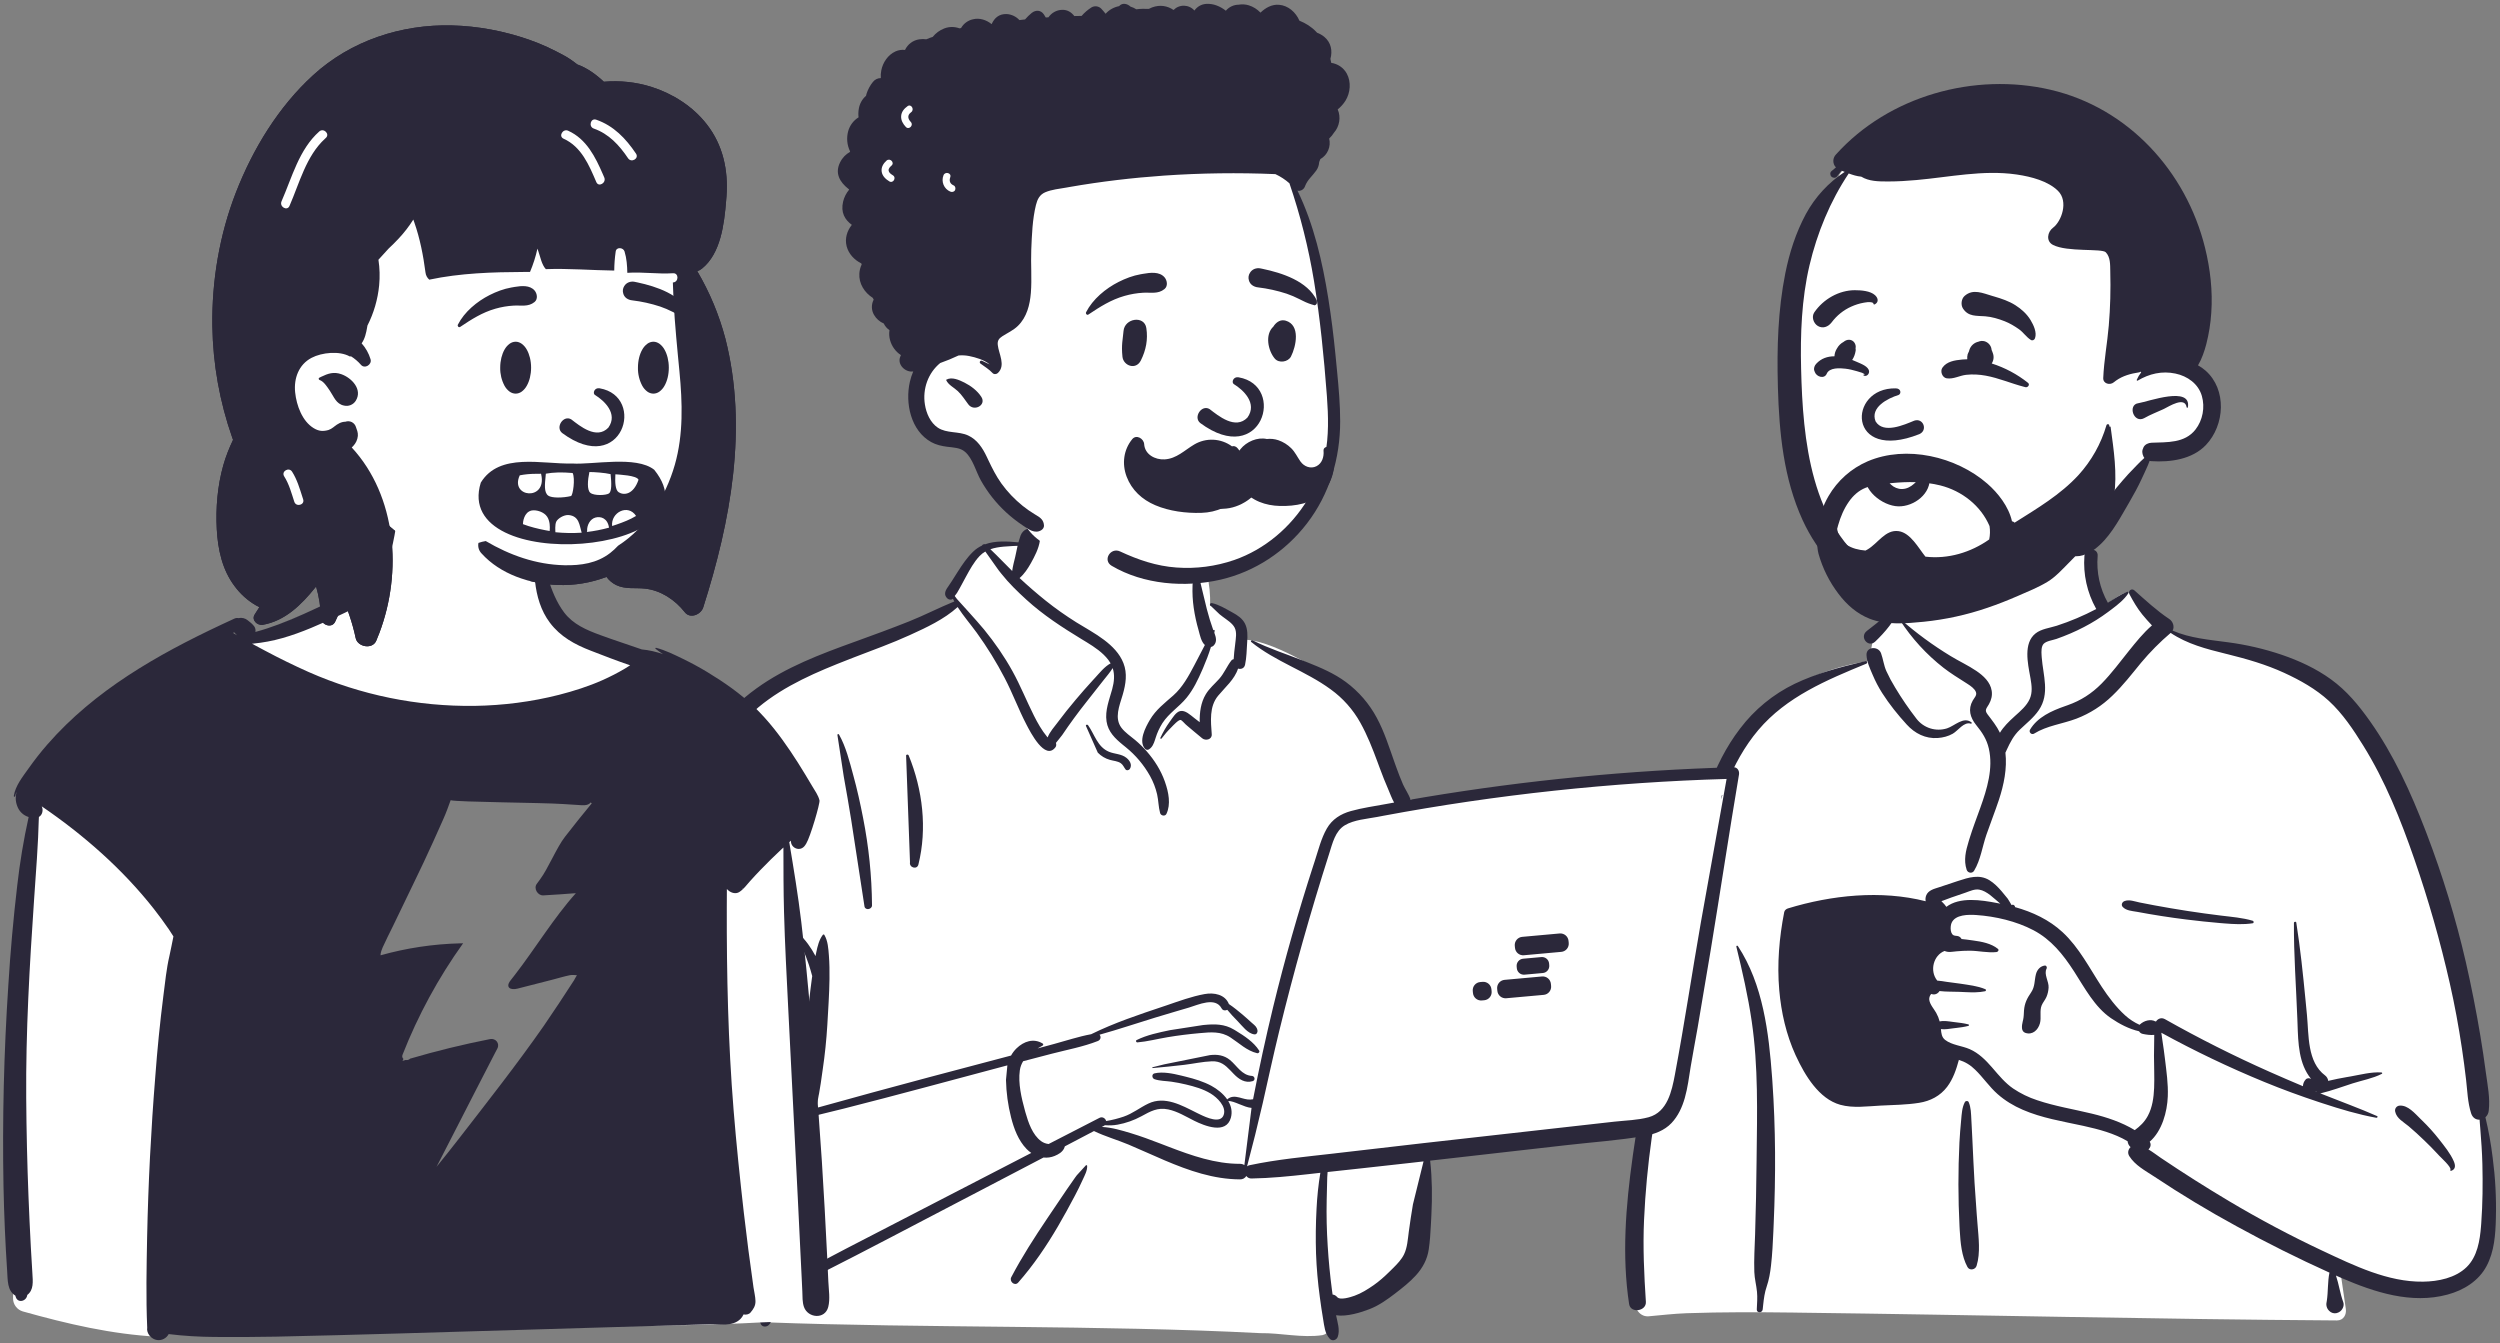 <svg width="551" height="296" viewBox="0 0 551 296" fill="none" xmlns="http://www.w3.org/2000/svg">
<rect x="0" y="0" width="551" height="296" fill="#808080" stroke="none"/>
<path fill-rule="evenodd" clip-rule="evenodd" d="M459.472 120.183C453.428 115.579 438.253 113.511 431.804 117.944C425.431 122.394 424.735 129.587 421.767 136.209C418.964 134.887 414.339 136.78 413.526 139.378C412.52 140.606 412.475 144.049 411.779 145.699C381.555 150.509 376.965 174.075 373.328 200.823C368.513 227.971 357.587 255.057 362.33 282.992C361.719 283.869 361.199 284.806 360.776 285.788C359.698 287.622 361.09 290.225 363.264 290.121C366.084 289.874 368.877 289.537 371.707 289.434C379.557 289.159 387.411 289.191 395.266 289.29L396.335 289.308C435.913 289.798 475.491 290.769 515.07 291.025C516.507 291.029 517.208 289.739 517.019 288.472C516.633 285.914 516.273 283.356 515.901 280.798C525.26 283.27 535.212 283.891 544.548 281.054C545.199 280.389 543.026 280.753 542.68 280.649C551.271 274.778 548.707 262.416 547.948 253.506C543.214 222.986 541.544 189.22 523.261 163.173C515.353 152.546 503.757 144.13 490.433 142.238L490.06 142.184C486.166 141.667 481.824 141.5 478.415 139.378C474.584 136.321 472.95 130.671 468.921 130.612C467.587 130.599 465.778 132.28 463.829 133.426C463.685 130.909 462.329 128.787 462.032 126.84L462.005 126.67C461.691 124.399 462.122 122.354 459.472 120.183ZM394.516 201.632C403.008 195.729 424.951 198.696 425.458 199.025C426.559 199.753 427.035 199.816 427.636 200.76L429.406 201.007C430.587 201.389 429.711 202.846 428.346 202.329C429.168 205.871 426.747 208.393 425.786 211.895C425.472 213.033 425.773 215.078 425.786 216.242C425.696 217.726 424.053 219.475 424.327 220.963C425.297 226.245 430.569 231.401 428.346 236.531C426.873 239.426 422.445 240.9 419.503 241.885C413.409 244.227 402.784 241.799 399.24 236.531C397.354 233.721 395.163 226.631 394.035 224.433L393.788 220.945C393.173 212.277 392.621 202.945 394.516 201.632Z" fill="white"/>
<path fill-rule="evenodd" clip-rule="evenodd" d="M470.403 130.104C469.815 129.587 468.944 130.239 469.316 130.94C470.156 132.514 471.014 134.011 472.137 135.404C472.819 136.25 473.551 137.05 474.292 137.841C472.393 139.482 470.763 141.523 469.227 143.429C467.26 145.874 465.4 148.419 463.195 150.658C461.017 152.86 458.615 154.407 455.7 155.432L455.116 155.639C452.188 156.664 449.067 158.048 447.419 160.817C447.091 161.361 447.747 162.036 448.295 161.699C451.16 159.923 454.523 159.568 457.64 158.394C460.611 157.259 463.318 155.525 465.594 153.301C467.911 151.08 469.855 148.558 471.881 146.086C473.869 143.707 476.055 141.5 478.415 139.491C482.075 141.95 486.252 143.024 490.5 144.076L490.963 144.189C495.216 145.241 499.45 146.463 503.438 148.297C506.955 149.916 510.413 151.849 513.278 154.474C516.323 157.266 518.69 160.831 520.854 164.319C525.704 172.119 529.108 180.661 532.108 189.314C535.226 198.314 537.842 207.479 539.945 216.768C541.018 221.493 541.89 226.254 542.604 231.042C542.949 233.348 543.255 235.658 543.524 237.974C543.807 240.446 543.875 242.995 544.634 245.373C544.961 246.394 545.729 246.816 546.497 246.78L546.654 248.736C546.861 251.339 547.054 253.946 547.117 256.567C547.225 260.923 547.18 265.27 546.866 269.617L546.821 270.211C546.574 273.385 546.021 276.95 543.637 279.274C541.167 281.679 537.363 282.439 534.03 282.479C526.275 282.582 518.806 278.914 511.94 275.7C504.878 272.38 497.983 268.718 491.277 264.726C486.184 261.693 481.176 258.518 476.259 255.205C475.334 254.576 474.454 253.888 473.515 253.33C473.978 252.903 474.18 252.229 473.794 251.635C476.515 249.275 477.652 245.059 477.782 241.646C477.89 238.895 477.485 236.148 477.162 233.42C476.996 232.046 476.807 230.674 476.596 229.306C476.515 228.767 476.453 228.182 476.358 227.616C483.703 231.645 491.267 235.261 499.015 238.446C502.989 240.082 507.018 241.557 511.1 242.905L511.926 243.175C515.793 244.443 519.754 245.638 523.751 246.362C523.966 246.398 524.137 246.083 523.912 245.985C520.014 244.263 515.982 242.815 512.03 241.233L511.378 240.968C511.457 240.964 511.536 240.952 511.612 240.932C513.929 240.374 516.233 239.511 518.505 238.783C520.616 238.109 522.992 237.686 524.963 236.67C525.116 236.594 525.031 236.382 524.882 236.369C522.664 236.216 520.257 236.863 518.083 237.245L517.266 237.385C515.896 237.627 514.5 237.888 513.134 238.225C513.108 237.994 513.036 237.77 512.921 237.567C512.807 237.364 512.654 237.186 512.47 237.043C508.477 234.09 508.881 228.119 508.455 223.718L508.14 220.45C507.584 214.732 506.995 209.014 506.102 203.34C506.052 203.035 505.585 203.12 505.581 203.408C505.536 210.443 506.066 217.447 506.331 224.474L506.375 225.625C506.519 229.958 506.636 234.458 509.366 237.794C508.985 237.569 508.468 237.569 508.158 237.938C507.792 238.338 507.582 238.856 507.566 239.399C505.096 238.365 502.644 237.304 500.2 236.22C492.34 232.725 484.65 228.856 477.158 224.627C476.349 224.177 475.586 224.528 475.186 225.13L475.128 225.121H475.101L475.042 225.117C473.987 224.532 472.545 224.95 471.638 225.791L471.566 225.872C470.4 225.349 469.324 224.645 468.378 223.786C466.393 221.988 464.713 219.758 463.245 217.528C460.546 213.415 458.251 208.843 454.6 205.462C451.636 202.711 447.962 200.998 444.105 199.924C444.112 199.867 444.107 199.809 444.089 199.755C444.071 199.7 444.041 199.65 444.001 199.609C443.804 199.411 443.66 199.339 443.404 199.461C443.387 199.47 443.372 199.484 443.364 199.501L442.986 198.858C442.835 198.589 442.673 198.325 442.501 198.067C442.062 197.514 441.613 196.968 441.154 196.431C440.377 195.523 439.492 194.633 438.473 194.003C436.227 192.623 433.874 193.405 431.57 194.156C430.178 194.61 428.791 195.082 427.403 195.541L427.259 195.586C426.226 195.923 425.014 196.215 424.551 197.312C424.375 197.729 424.33 198.19 424.421 198.634C414.586 196.13 403.655 197.28 394.053 200.216C393.685 200.328 393.317 200.634 393.24 201.03C392.14 206.671 391.646 212.457 392.145 218.198C392.576 223.147 393.672 227.998 395.737 232.539L395.859 232.79C397.803 236.994 400.884 242.177 405.586 243.494C408.429 244.285 411.568 243.818 414.465 243.674C417.285 243.53 420.159 243.512 422.952 243.067C425.436 242.676 427.609 241.561 429.145 239.543C430.47 237.798 431.166 235.694 431.737 233.6C433.098 234.014 434.334 234.762 435.334 235.775C437.081 237.461 438.432 239.516 440.26 241.129C441.913 242.59 443.799 243.723 445.82 244.595C450.006 246.407 454.501 247.131 458.929 248.089L459.239 248.156C462.571 248.889 465.975 249.788 468.917 251.523C468.975 252.031 469.209 252.512 469.581 252.827C469.061 253.317 468.845 254.09 469.299 254.814C470.574 256.832 472.77 257.983 474.737 259.278L474.867 259.363C480.74 263.271 486.783 266.916 492.979 270.287C499.654 273.952 506.469 277.355 513.408 280.488C512.991 282.537 513.143 284.65 512.829 286.714L512.779 287.006C512.701 287.346 512.712 287.701 512.813 288.036C512.914 288.37 513.101 288.672 513.354 288.912L513.413 288.966L513.408 288.957L513.458 289.002L513.476 289.015L513.471 289.011C513.529 289.068 513.592 289.119 513.66 289.164L513.741 289.218C513.994 289.366 514.282 289.447 514.576 289.453C514.87 289.458 515.161 289.388 515.42 289.249L515.483 289.218L515.582 289.159C516.269 288.764 516.74 287.784 516.458 287.006C515.757 285.095 515.492 283.054 514.845 281.13L515.357 281.36L516.035 281.656C523.351 284.817 531.475 287.483 539.447 285.325C542.972 284.372 546.264 282.358 548.024 279.071C549.758 275.839 550.005 272.081 550.094 268.485C550.211 264.047 549.973 259.539 549.385 255.137C549.02 252.147 548.487 249.18 547.786 246.25C548.193 245.888 548.452 245.388 548.514 244.847C548.859 242.056 548.253 239.151 547.88 236.373C547.523 233.662 547.119 230.956 546.668 228.259C545.757 222.804 544.687 217.377 543.457 211.985C541.24 202.4 538.367 192.979 534.857 183.789L534.551 182.989C531.318 174.587 527.577 166.369 522.368 158.983C519.875 155.459 517.243 152.254 513.723 149.709C510.422 147.326 506.699 145.609 502.859 144.301C499.02 143.007 495.064 142.088 491.048 141.559C486.961 141.001 482.65 140.66 478.842 138.987C479.322 138.124 478.909 136.96 478.101 136.425C475.37 134.618 472.851 132.276 470.403 130.104ZM383.028 208.51C382.911 208.339 382.642 208.447 382.691 208.654C384.016 214.094 385.265 219.542 386.077 225.081C387.546 235.083 387.277 245.216 387.155 255.29L387.151 255.812C387.1 261.24 386.991 266.668 386.823 272.094C386.733 274.837 386.554 277.606 386.652 280.348C386.702 281.836 387.101 283.243 387.241 284.713C387.366 285.999 387.254 287.307 387.196 288.593C387.151 289.447 388.417 289.411 388.498 288.593L388.61 287.532C388.754 286.192 388.929 284.857 389.374 283.576C389.899 282.029 390.151 280.514 390.335 278.892C390.618 276.406 390.739 273.897 390.851 271.398L390.923 269.667C391.377 259.21 391.363 248.704 390.627 238.257L390.573 237.511C389.85 227.638 388.588 216.966 383.028 208.51ZM411.321 146.283C411.667 146.14 411.545 145.618 411.164 145.708L410.463 145.874C405.348 147.102 400.327 148.428 395.553 150.707C390.814 152.998 386.685 156.383 383.509 160.584C377.262 168.725 374.662 178.62 372.614 188.505C370.337 199.492 368.262 210.515 365.967 221.493L365.536 223.539C363.412 233.766 361.404 244.002 359.922 254.351L359.819 255.101C358.328 265.742 357.43 276.752 359.056 287.42C359.379 289.532 362.891 289.007 362.752 286.921C362.357 280.892 362.074 274.895 362.348 268.853C362.621 262.807 363.192 256.792 364.036 250.799C364.746 245.76 365.806 240.779 366.744 235.78L366.892 234.989C367.678 230.736 368.487 226.483 369.295 222.235L370.503 215.869C372.313 206.343 374.159 196.808 376.242 187.341L376.364 186.783C378.407 177.676 381.416 168.132 387.533 160.898C393.743 153.557 402.635 149.857 411.321 146.283ZM433.892 242.901C433.739 242.568 433.219 242.604 433.057 242.901C432.428 244.061 432.356 245.544 432.24 246.857L432.226 246.992C432.073 248.592 431.943 250.197 431.858 251.802C431.555 257.966 431.563 264.142 431.88 270.305L431.925 271.141C432.078 273.852 432.338 276.878 433.627 279.247C434.094 280.11 435.37 279.858 435.639 278.986C436.528 276.131 436.07 272.746 435.846 269.824L435.666 267.545C435.486 265.264 435.327 262.982 435.19 260.698C435.01 257.574 434.862 254.445 434.719 251.321C434.674 250.305 434.62 249.289 434.566 248.273L434.485 246.749C434.413 245.477 434.418 244.079 433.892 242.901ZM533.828 246.947L533.438 246.565C532.23 245.382 530.703 243.562 528.915 243.678C528.754 243.681 528.596 243.721 528.452 243.794C528.308 243.867 528.183 243.972 528.085 244.1C527.988 244.229 527.92 244.378 527.888 244.536C527.856 244.694 527.86 244.857 527.9 245.014C528.215 246.511 529.742 247.288 530.842 248.201C532.046 249.203 533.182 250.273 534.313 251.352C535.319 252.31 536.285 253.299 537.232 254.315L537.583 254.697C537.92 255.066 540.331 257.241 540.071 257.808L540.057 257.835C539.985 257.943 540.102 258.091 540.223 258.055C541.265 257.722 541.198 256.832 540.807 255.929C540.053 254.193 538.728 252.588 537.574 251.105C536.421 249.635 535.17 248.246 533.828 246.947ZM430.12 203.426C430.928 201.524 433.892 201.56 435.572 201.672C439.807 201.96 444.387 203.035 448.16 205.013C452.067 207.067 454.699 210.353 457.052 213.99L457.164 214.161C459.459 217.73 461.673 221.956 465.266 224.411C467.098 225.656 469.236 226.798 471.454 227.292C471.607 227.562 471.858 227.773 472.177 227.85L472.33 227.886C472.959 228.025 473.947 228.178 474.795 228.088C474.791 228.502 474.795 228.915 474.782 229.306C474.75 230.435 474.737 231.568 474.737 232.696C474.737 235.061 474.867 237.43 474.768 239.794C474.679 241.885 474.387 244.07 473.381 245.935C472.644 247.306 471.674 248.214 470.502 249.082C467.614 247.324 464.35 246.25 461.04 245.445C457.034 244.47 452.934 243.818 449.018 242.496C447.127 241.883 445.331 241.009 443.682 239.898C441.94 238.697 440.611 237.07 439.236 235.483L439.025 235.236C437.633 233.635 436.106 232.103 434.13 231.235C432.433 230.484 430.192 230.349 428.705 229.194C427.928 228.587 427.861 227.71 427.78 226.811C428.732 226.946 429.738 226.726 430.69 226.614L431.18 226.56C432.078 226.452 432.954 226.335 433.838 226.106C434 226.061 434 225.818 433.838 225.773C432.792 225.503 431.759 225.391 430.69 225.265L430.439 225.233C429.469 225.108 428.449 224.914 427.502 225.126C427.328 224.466 427.072 223.832 426.738 223.237C426.253 222.37 425.337 221.381 425.211 220.36C425.18 220.041 425.243 219.719 425.391 219.434L425.44 219.344C425.494 219.231 425.574 219.132 425.674 219.057C425.687 219.07 425.714 219.088 425.764 219.102C426.496 219.335 427.133 218.976 427.47 218.427C428.907 218.603 430.479 218.544 431.826 218.603L433.187 218.665C434.642 218.733 436.165 218.764 437.53 218.468C437.723 218.427 437.781 218.108 437.588 218.027C435.909 217.308 433.865 217.083 432.064 216.804C431.063 216.652 430.048 216.535 429.042 216.4C428.368 216.31 427.659 216.157 426.963 216.121C425.216 213.95 426.154 210.524 428.584 209.589C429.469 209.98 430.264 209.751 431.229 209.67C432.195 209.585 433.16 209.531 434.13 209.535C436.07 209.544 438.127 210.052 440.045 209.832C440.359 209.796 440.647 209.382 440.337 209.126C438.868 207.926 436.757 207.535 434.894 207.283L434.507 207.229C433.879 207.148 433.115 207.027 432.329 206.959C432.236 206.773 432.097 206.614 431.926 206.495C431.755 206.376 431.557 206.303 431.35 206.28L430.919 206.235V206.222C429.752 206.163 429.796 204.19 430.12 203.426ZM510.453 240.5L510.521 240.59L510.556 240.635L510.363 240.559L510.453 240.5ZM450.72 212.808H450.679C449.664 212.925 448.964 213.752 448.717 214.727C448.357 216.143 448.537 217.425 447.666 218.71C446.768 220.028 446.22 221.084 446.09 222.711C446.036 223.381 446.058 224.047 445.91 224.703L445.802 225.166C445.665 225.648 445.613 226.15 445.649 226.649C445.703 227.13 445.937 227.504 446.417 227.656C447.989 228.16 449.197 227.005 449.601 225.544C449.952 224.285 449.485 222.779 449.979 221.592C450.248 220.936 450.756 220.387 451.038 219.726C451.321 219.07 451.465 218.387 451.51 217.672C451.6 216.323 450.405 214.705 451.07 213.487C451.209 213.226 451.052 212.799 450.72 212.808ZM471.544 198.899C470.484 198.683 469.276 198.188 468.23 198.602C467.691 198.813 467.426 199.47 467.879 199.924C468.67 200.715 469.819 200.76 470.879 200.949L470.974 200.962C474.593 201.643 478.232 202.21 481.887 202.662C484.343 202.963 486.804 203.232 489.265 203.439L490.217 203.516C492.296 203.682 494.461 203.808 496.504 203.489C496.796 203.444 496.751 203.012 496.504 202.936C494.263 202.261 491.811 202.082 489.499 201.794C484.589 201.195 479.699 200.442 474.836 199.537C473.737 199.333 472.639 199.121 471.544 198.899ZM433.237 196.727C434.166 196.399 435.19 195.909 436.201 196.071C437.943 196.354 439.492 198.049 440.871 199.169L440.175 199.034C436.636 198.355 431.948 197.622 428.975 199.87L428.952 199.834C428.714 199.47 428.436 199.182 428.13 198.872C428.103 198.844 428.076 198.815 428.05 198.786L427.883 198.611L428.261 198.485C429.06 198.197 430.012 197.833 430.16 197.779H430.169C431.193 197.429 432.222 197.087 433.237 196.727ZM462.324 122.52C462.468 120.646 459.553 120.664 459.405 122.52C459.102 126.567 459.996 130.613 461.974 134.155L462.019 134.227C459.225 135.702 456.31 136.936 453.306 137.913C451.779 138.403 449.902 138.596 448.622 139.617C445.919 141.77 446.934 146.234 447.455 149.134L447.536 149.588C447.792 151.08 447.985 152.609 447.356 154.038C446.682 155.567 445.326 156.7 444.113 157.792L443.871 158.017C442.793 158.992 441.572 160.175 440.786 161.501C440.067 160.017 439.088 158.803 438.055 157.441C437.314 156.466 437.84 156.142 438.37 155.194C438.882 154.276 439.133 153.296 438.971 152.254C438.675 150.32 437.135 148.927 435.599 147.879C433.784 146.643 431.759 145.726 429.886 144.575C425.997 142.212 422.322 139.514 418.902 136.51C418.812 136.425 418.646 136.533 418.722 136.645C421.325 140.678 424.586 144.244 428.368 147.196C429.931 148.405 431.57 149.408 433.219 150.46L433.695 150.766C434.355 151.193 435.181 151.768 435.482 152.496C435.783 153.234 435.141 153.786 434.795 154.398C433.695 156.331 434.225 158.129 435.527 159.77L435.59 159.846C436.883 161.442 437.867 162.926 438.334 164.962C439.344 169.341 437.939 173.899 436.47 178.008L436.412 178.17C435.617 180.386 434.768 182.585 434.076 184.837L433.888 185.457C433.259 187.525 432.751 189.571 433.452 191.697C433.69 192.425 434.678 192.596 435.091 191.913C436.537 189.512 436.897 186.617 437.804 183.978C438.688 181.402 439.703 178.871 440.557 176.291C441.657 172.96 442.393 169.377 441.994 165.884L442.025 165.825L442.308 165.21C443.072 163.555 443.808 162.108 445.196 160.786C446.642 159.406 448.214 158.188 449.354 156.515C451.824 152.892 450.298 148.864 449.997 144.899L449.965 144.413C449.911 143.591 449.88 142.476 450.414 141.905C451.021 141.262 452.44 141.096 453.244 140.817C455.314 140.084 457.357 139.226 459.306 138.201C461.164 137.239 462.941 136.128 464.619 134.878L465.468 134.245C466.802 133.238 468.189 132.132 469.083 130.765C469.186 130.603 469.011 130.351 468.822 130.428C467.331 131.03 465.962 131.997 464.565 132.837C462.799 129.702 462.018 126.107 462.324 122.52ZM414.581 143.973C413.984 142.341 411.271 142.467 411.379 144.404C411.46 145.897 412.098 147.241 412.673 148.594L412.736 148.738C413.333 150.15 414.024 151.476 414.846 152.766C416.427 155.239 418.273 157.531 420.249 159.694C422.036 161.654 424.385 162.854 427.093 162.656C428.234 162.571 429.383 162.283 430.385 161.712C431.57 161.038 432.855 159.001 434.373 159.496C434.521 159.541 434.656 159.329 434.53 159.226C432.778 157.819 430.798 159.999 429.123 160.53C427.918 160.911 426.625 160.911 425.419 160.531C424.214 160.15 423.155 159.407 422.386 158.403C420.695 156.222 419.136 153.942 417.716 151.575C416.987 150.399 416.333 149.178 415.758 147.92C415.183 146.648 415.053 145.268 414.581 143.973ZM418.646 133.921C418.717 133.696 418.439 133.485 418.241 133.611C417.092 134.361 416.095 135.346 415.035 136.218C413.863 137.176 412.677 138.115 411.474 139.041C409.722 140.39 411.756 142.88 413.297 141.406C415.408 139.383 417.725 136.744 418.646 133.921ZM424.951 126.018C424.484 124.22 421.726 124.961 422.126 126.737L422.139 126.796C422.903 129.731 421.816 132.725 419.499 134.627L419.413 134.699C417.949 135.867 420.024 137.917 421.479 136.758C424.645 134.222 425.961 129.915 424.951 126.018Z" fill="#2B283A"/>
<path fill-rule="evenodd" clip-rule="evenodd" d="M398.324 59.17C395.441 57.102 399.734 50.282 401.198 48.255L405.002 40.316C404.845 38.144 406.96 36.211 409.053 36.872C410.867 35.568 413.917 36.193 414.837 38.239C434.943 29.464 469.73 33.114 471.526 60.19C475.415 67.895 479.268 75.673 482.722 83.589C487.509 83.846 489.827 89.672 486.979 93.439C486.598 99.553 482.731 100.038 477.562 99.769C475.487 100.313 473.34 100.614 471.782 102.219C470.601 103.428 469.797 104.961 469.02 106.453C465.441 113.327 460.892 119.27 454.73 124.031C445.142 131.215 432.168 136.375 420.213 132.878C394.516 122.763 389.468 82.349 398.324 59.17Z" fill="white"/>
<path fill-rule="evenodd" clip-rule="evenodd" d="M451.955 19.785C435.163 15.878 416.301 21.124 404.647 34.044C404.276 34.426 404.067 34.937 404.065 35.47C404.063 36.003 404.269 36.516 404.638 36.899C404.302 37.169 403.974 37.452 403.642 37.735C403.291 38.032 403.341 38.625 403.642 38.931C403.938 39.228 404.549 39.291 404.832 38.931L405.249 38.405C405.456 38.144 405.658 37.879 405.856 37.609L406.57 37.884C402.992 40.233 400.05 43.431 398.005 47.194C395.805 51.294 394.399 55.672 393.483 60.231C391.857 68.35 391.619 76.684 391.839 84.942L391.848 85.388C392.131 95.345 393.101 105.464 397.291 114.622C400.651 121.963 406.623 128.706 414.11 131.92C418.421 133.768 423.06 134.559 427.74 134.231C430.215 134.057 432.67 133.669 435.078 133.071L435.657 132.927C437.844 132.374 440.117 131.741 441.989 130.482C443.903 129.192 442.609 126.629 440.494 126.939C437.948 127.317 435.522 128.382 432.994 128.935C430.524 129.479 428.018 129.763 425.485 129.691C421.094 129.572 416.832 128.179 413.216 125.681C399.056 116.096 397.332 96.829 396.964 81.261C396.784 73.654 397.062 65.949 398.805 58.514C400.484 51.366 403.372 44.335 407.459 38.23C408.361 38.567 409.264 38.85 410.221 38.936C411.927 39.969 413.966 39.992 415.942 39.996H416.216C418.273 39.992 420.33 39.871 422.378 39.682C429.621 39.039 437.076 37.407 444.361 38.446L444.657 38.49C447.657 38.94 451.371 39.893 453.571 42.055C455.952 44.384 454.357 48.799 452.476 50.201C451.259 51.109 450.877 53.155 452.476 53.977C455.628 55.609 463.258 54.706 464.116 55.605C465.149 56.684 465.073 58.329 465.104 59.732V59.822C465.212 63.809 465.113 67.779 464.776 71.757C464.453 75.601 463.716 79.454 463.555 83.311C463.496 84.578 465.028 84.965 465.868 84.268C466.029 84.133 466.2 83.998 466.371 83.886C467.888 82.807 469.617 82.349 471.472 82.061C471.562 82.047 471.643 82 471.701 81.93L471.724 81.903L471.921 82.065C471.524 82.561 471.196 83.108 470.947 83.693C470.893 83.814 471.01 83.971 471.14 83.891C473.709 82.362 476.502 81.71 479.453 82.331C482.111 82.883 484.514 84.578 485.291 87.276C486.009 89.766 485.484 92.634 483.876 94.68C481.5 97.71 477.643 97.44 474.18 97.579C473.507 97.606 472.743 97.939 472.429 98.586C472.056 99.35 472.083 99.872 472.429 100.636C472.478 100.744 472.541 100.843 472.613 100.933C472.321 101.179 472.041 101.438 471.773 101.711L470.87 102.623C470.251 103.253 469.635 103.882 469.043 104.529C467.304 106.443 465.663 108.443 464.125 110.522L463.981 110.715C462.176 113.188 460.303 116.762 457.178 117.539C456.1 117.809 455.107 118.339 454.788 119.504C454.47 120.668 455.22 121.797 456.23 122.282C457.981 123.127 460.205 122.125 461.646 121.059C464.763 118.758 466.802 115.004 468.715 111.704L469.236 110.801C470.224 109.092 471.185 107.37 472.007 105.581C472.474 104.556 472.977 103.545 473.412 102.506C473.545 102.205 473.663 101.897 473.767 101.585C473.903 101.615 474.041 101.635 474.18 101.643C478.357 101.913 483.171 101.252 486.189 98.074C490.352 93.695 490.837 85.864 486.108 81.688C485.598 81.239 485.039 80.848 484.442 80.523C485.286 79.094 485.848 77.43 486.261 75.871C486.846 73.595 487.216 71.27 487.366 68.925C487.702 64.137 487.141 59.26 485.991 54.607C481.828 37.744 469.038 23.763 451.95 19.789L451.955 19.785ZM482.21 89.771C483.036 84.965 473.444 88.516 471.351 88.853L471.288 88.863C468.89 89.195 470.228 93.416 472.59 92.158L472.658 92.117C473.938 91.385 475.343 90.859 476.682 90.238L476.969 90.103C478.033 89.591 481.554 87.289 481.936 89.771C481.958 89.906 482.188 89.906 482.21 89.771Z" fill="#2B283A"/>
<path fill-rule="evenodd" clip-rule="evenodd" d="M438.495 115.952C436.591 111.475 432.428 108.189 427.636 106.984C424.115 106.103 420.424 106.13 416.836 106.48C414.958 106.66 412.942 106.813 411.168 107.514C409.655 108.108 408.424 109.236 407.499 110.562C406.394 112.136 405.644 113.934 405.119 115.777C405.044 116.04 404.973 116.303 404.908 116.568C405.132 117.957 405.622 119.14 406.906 120.016C408.164 120.87 409.659 121.217 411.15 121.342C411.294 121.271 411.438 121.199 411.568 121.122C413.89 119.792 415.529 116.64 418.461 117.067C421.08 117.449 422.804 120.749 424.362 122.687C429.361 123.271 434.355 121.761 438.419 118.897C438.619 117.928 438.645 116.931 438.495 115.952ZM401.513 112.563C401.917 111.439 402.415 110.351 403.013 109.326C404.989 105.924 408.004 103.245 411.613 101.684C420.123 98.033 431.13 100.605 438.001 106.593C440.35 108.638 442.721 111.646 443.44 114.882C443.655 114.923 443.857 115.035 444.024 115.193C448.986 112.059 454.101 109.047 458.098 104.705C460.962 101.56 463.071 97.802 464.264 93.718C464.363 93.38 464.906 93.43 464.893 93.803L464.875 94.064C464.929 93.906 465.171 93.987 465.189 94.145C465.858 99.126 466.689 104.408 465.921 109.416C465.463 112.405 464.111 114.595 462.297 116.955C460.325 119.472 458.193 121.859 455.915 124.103C454.487 125.541 452.996 127.191 451.254 128.239C449.224 129.466 446.92 130.396 444.756 131.336C442.555 132.298 440.31 133.184 438.033 133.957C433.48 135.519 428.764 136.552 423.976 137.036C420.141 137.409 415.758 137.818 412.075 136.371C409.259 135.261 406.987 133.26 405.182 130.85C403.189 128.228 401.705 125.254 400.808 122.084C399.914 118.803 401.324 113.093 401.513 112.563Z" fill="#2B283A"/>
<path fill-rule="evenodd" clip-rule="evenodd" d="M415.242 103.527C414.312 101.89 411.546 102.156 411.119 104.066C410.266 107.937 414.878 111.511 418.385 111.601C421.87 111.691 425.777 108.724 425.274 104.979C425.148 104.053 423.913 104.165 423.491 104.745L423.325 104.97C422.18 106.507 420.667 108.099 418.542 107.726C417.654 107.545 416.865 107.041 416.328 106.31C415.682 105.455 415.753 104.435 415.242 103.527ZM437.395 75.214C436.942 75.092 436.461 75.126 436.03 75.313C435.566 75.416 435.137 75.641 434.787 75.964C434.438 76.287 434.18 76.697 434.04 77.152C434.019 77.227 433.995 77.302 433.969 77.376L433.924 77.489L434.04 77.206C433.987 77.489 433.758 77.781 433.677 78.06C433.578 78.426 433.548 78.807 433.587 79.184C433.286 79.184 432.99 79.197 432.693 79.224L432.406 79.247C430.807 79.4 429.047 79.669 428.095 81.054C427.565 81.832 428.063 83.23 429.047 83.382C430.551 83.612 431.853 82.776 433.358 82.609C434.777 82.452 436.263 82.542 437.669 82.798C440.561 83.329 443.224 84.506 446.045 85.239L446.431 85.338C446.911 85.45 447.464 84.781 446.983 84.385C444.597 82.483 441.883 81.034 438.976 80.11C439.189 79.781 439.323 79.408 439.368 79.019C439.413 78.63 439.368 78.235 439.236 77.867C439.191 77.72 439.138 77.576 439.079 77.435L438.958 77.143C438.946 77.006 438.92 76.87 438.882 76.738L438.877 76.693C438.772 76.343 438.582 76.023 438.323 75.764C438.064 75.505 437.746 75.319 437.395 75.214ZM408.555 75.322C407.935 74.702 407.064 74.792 406.421 75.277L406.332 75.349C405.726 75.668 405.227 76.157 404.894 76.756C404.544 77.283 404.342 77.895 404.311 78.527C402.815 78.527 401.383 78.977 400.282 80.191C399.928 80.577 399.685 81.18 399.878 81.71L399.999 82.025C400.368 83.023 402.025 83.598 402.591 82.421L402.613 82.362C403.215 80.968 405.514 81.117 406.736 81.261C407.589 81.359 408.429 81.571 409.251 81.809C409.543 81.89 409.83 81.98 410.117 82.074L410.405 82.164C410.558 82.218 411.352 82.65 410.854 82.546C410.724 82.519 410.625 82.713 410.764 82.78C411.348 83.063 411.981 82.497 411.945 81.863C411.873 80.762 410.122 80.155 409.282 79.777L409.233 79.755C408.901 79.602 408.564 79.461 408.222 79.332C408.611 78.739 408.867 78.069 408.972 77.368C409.018 77.2 409.018 77.023 408.972 76.855L408.968 76.806C408.991 76.692 409.001 76.576 408.999 76.46L409.004 76.415C408.993 76.008 408.833 75.619 408.555 75.322ZM418.435 87.055C416.054 87.788 412.138 89.789 413.378 92.873C415.102 95.705 419.688 93.623 421.911 92.711C423.904 92.05 424.946 94.846 423.015 95.687C407.073 101.994 407.126 85.347 417.851 85.594C419.036 85.621 419.072 86.808 418.435 87.055ZM439.533 65.351L439.129 65.234C437.018 64.623 434.871 63.571 433.003 65.216C432.267 65.859 432.114 67.199 432.644 68.003C433.838 69.838 435.608 69.559 437.543 69.712C439.016 69.833 440.462 70.265 441.837 70.804C442.959 71.249 444.001 71.87 444.985 72.562C445.95 73.245 446.611 74.311 447.599 74.922C447.962 75.147 448.384 74.918 448.515 74.553C448.973 73.259 448.196 71.645 447.536 70.543C446.727 69.199 445.501 68.098 444.185 67.266C442.748 66.354 441.154 65.828 439.533 65.351ZM408.851 63.958C405.29 63.958 401.868 65.936 399.874 68.84C399.2 69.829 399.694 71.285 400.664 71.852C401.755 72.49 402.918 72.031 403.637 71.119L403.682 71.065C404.823 69.545 406.291 68.345 408.038 67.567C408.891 67.185 409.83 66.88 410.751 66.722L411.047 66.673C411.467 66.582 411.899 66.558 412.327 66.601C412.529 66.628 412.713 66.691 412.884 66.794C412.803 66.974 413.019 67.19 413.212 67.082C414.096 66.596 413.984 65.733 413.257 65.059C412.224 64.106 410.185 63.962 408.851 63.962V63.958Z" fill="#2B283A"/>
<path fill-rule="evenodd" clip-rule="evenodd" d="M377.163 170.186L366.439 171.238C349.315 172.546 332.2 175.284 315.206 176.92C314.784 176.232 313.958 176.345 313.455 176.821C311.757 176.673 309.862 175.378 308.322 176.727L308.174 176.704C305.434 171.458 303.548 165.861 301.711 160.251C300.544 156.807 298.967 153.472 296.053 151.157C291.086 147.709 279.706 140.718 273.868 141.01C273.775 139.931 273.282 138.925 272.484 138.192C274.249 135.189 267.203 133.229 266.705 133.579C267.023 123.541 262.304 114.824 251.889 112.828C242.566 110.881 229.3 110.558 224.284 120.304C222.039 120.232 219.792 120.221 217.547 120.273C216.703 119.198 207.389 129.376 211.206 132.918C177.089 148.01 157.688 146.207 148.243 188.636C146.968 192.623 146.874 196.984 145.526 200.881C140.73 212.08 136.837 224.006 135.871 236.189C133.536 236.791 133.266 240.914 135.97 241.507C137.003 241.736 137.869 242.047 138.624 242.64C138.04 252.624 140.452 275.439 141.974 275.367C145.073 285.244 158.918 288.026 168.717 284.56C167.029 287.734 168.717 289.735 168.717 291.434C203.976 292.765 242.53 291.996 277.779 293.826C282.288 293.763 287.03 294.936 291.476 294.262C294.193 293.61 294.193 289.344 291.445 288.818L303.467 286.206C303.198 286.107 308.421 282.632 312.368 276.14C316.046 268.876 313.545 260.109 315.211 252.206C328.212 251.145 341.438 250.691 354.3 248.489C356.051 253.735 363.641 247.459 366.057 244.937C366.054 244.933 366.051 244.928 366.048 244.924C366.645 244.756 367.173 244.403 367.557 243.916C367.941 243.429 368.161 242.833 368.186 242.213C369.003 241.044 369.174 239.394 368.392 238.261C371.989 217.492 377.477 196.282 379.462 175.315C380.17 175.164 380.83 174.841 381.384 174.376L381.34 174.331C382.287 173.274 382.471 171.454 380.89 170.555C379.615 169.826 378.551 170.051 377.163 170.186Z" fill="white"/>
<path fill-rule="evenodd" clip-rule="evenodd" d="M224.93 118.038C225.995 115.368 229.583 116.406 229.183 119.207C228.945 120.888 228.025 122.664 227.198 124.139C226.525 125.335 225.761 126.503 224.715 127.402C226.569 129.133 228.492 130.797 230.463 132.379C232.619 134.105 234.878 135.692 237.217 137.158C239.27 138.439 241.412 139.572 243.343 141.037C245.139 142.395 246.779 144.031 247.609 146.162C248.503 148.437 248.117 150.788 247.461 153.058L247.385 153.314C246.72 155.562 245.562 158.277 247.165 160.399C247.982 161.478 249.168 162.243 250.192 163.106C251.103 163.87 251.957 164.706 252.743 165.605C254.449 167.556 255.841 169.754 256.717 172.205L256.793 172.429C257.548 174.596 258.096 177.253 257.081 179.379C256.789 179.991 255.85 179.793 255.689 179.2C255.316 177.851 255.338 176.444 255.028 175.077C254.701 173.662 254.176 172.3 253.47 171.031C252.108 168.591 250.291 166.434 248.117 164.679L247.466 164.153C245.777 162.768 244.223 161.294 243.882 159.001C243.514 156.542 244.497 154.205 245.13 151.88C245.571 150.262 245.714 148.707 245.238 147.246C244.654 148.194 243.864 149.098 243.235 149.898C241.982 151.503 240.72 153.094 239.463 154.69C237.584 157.053 235.8 159.49 234.114 161.995C233.715 162.571 233.162 163.146 232.727 163.735C232.83 164.05 232.825 164.414 232.637 164.675C230.333 167.776 227.063 161.298 226.21 159.658C224.472 156.322 223.179 152.779 221.436 149.444C219.63 145.971 217.572 142.636 215.279 139.464C213.887 137.558 212.338 135.764 211.067 133.795C208.08 136.506 204.146 138.322 200.536 139.967C196.566 141.779 192.443 143.258 188.37 144.827L187.171 145.294C180.156 148.028 172.975 151.035 167.146 155.895C160.297 161.604 156.246 169.57 153.228 177.81C149.757 187.3 146.883 197.051 144.206 206.788C142.834 211.774 141.536 216.779 140.313 221.803C139.235 226.222 138.346 230.691 137.097 235.07C139.625 234.98 142.509 235.96 144.669 236.243C154.508 237.533 164.218 239.583 173.505 243.139C174.655 243.579 174.987 244.726 174.735 245.652L176.72 245.09C175.997 243.98 176.343 241.993 176.397 240.765L176.402 240.68C176.46 239.039 176.64 237.398 176.752 235.757C176.976 232.637 177.259 229.536 177.641 226.434L177.735 225.656C178.166 222.284 178.49 218.881 178.957 215.514L179.015 215.128C178.791 214.264 178.521 213.41 178.252 212.565C177.515 210.304 176.478 208.177 175.571 205.988C175.463 205.732 175.831 205.584 176.002 205.736C177.538 207.121 178.764 208.879 179.743 210.717L179.792 210.457L179.904 209.904C180.183 208.555 180.52 207.144 181.342 206.051C181.431 205.939 181.607 205.916 181.687 206.051C182.478 207.391 182.568 209.081 182.689 210.601C182.824 212.322 182.842 214.062 182.819 215.788C182.774 219.16 182.532 222.541 182.343 225.903C182.146 229.198 181.806 232.483 181.324 235.748L181.234 236.364C181.005 237.924 180.816 239.502 180.515 241.049L180.425 241.471C180.264 242.235 180.165 243.319 179.842 244.218C188.14 241.905 196.451 239.639 204.775 237.421C210.793 235.816 216.815 234.233 222.838 232.642C223.152 232.071 223.552 231.536 224.046 231.055C225.671 229.482 227.827 228.78 229.803 229.99C229.965 230.089 229.983 230.34 229.803 230.439C229.422 230.645 229.045 230.858 228.671 231.078L232.291 230.098C234.99 229.369 237.725 228.452 240.491 227.94C245.589 225.427 251.067 223.606 256.434 221.808L257.063 221.597C259.811 220.657 262.654 219.61 265.492 219.093C267.572 218.71 270.01 219.169 270.85 221.295C271.905 221.997 272.902 222.815 273.859 223.62C274.555 224.204 275.224 224.824 275.898 225.427L276.023 225.535C276.576 226.016 277.016 226.335 277.151 227.104C277.222 227.495 276.971 228.03 276.486 227.976C274.995 227.818 273.782 226.088 272.772 225.058C271.974 224.262 271.212 223.429 270.491 222.563C270.077 222.788 269.507 222.747 269.242 222.248C267.872 219.65 264.113 221.448 262.039 222.069L259.061 222.945C257.57 223.386 256.084 223.831 254.597 224.28C250.515 225.521 246.455 226.91 242.337 228.048C242.705 228.452 242.651 229.171 241.955 229.446C238.731 230.713 235.192 231.365 231.842 232.233C229.727 232.781 227.611 233.334 225.501 233.892C225.141 234.476 224.876 235.141 224.769 235.915C224.364 238.756 225.141 242.033 225.9 244.784L226.013 245.193C226.637 247.401 227.553 250.111 229.457 251.505C229.945 251.861 230.518 252.08 231.119 252.139C234.846 250.215 238.578 248.295 242.315 246.38C243.006 246.025 243.644 246.506 243.797 247.077C245.117 246.861 246.428 246.52 247.627 246.115C249.639 245.432 251.207 244.128 253.093 243.229C256.739 241.485 260.462 243.624 263.727 245.252L264.482 245.62C265.946 246.331 268.991 247.697 269.691 245.755C270.374 243.876 268.227 241.867 266.839 241.022C265.182 240.01 263.26 239.471 261.388 239.021C260.32 238.763 259.241 238.556 258.154 238.401C256.924 238.23 255.648 238.257 254.463 237.857C253.87 237.659 253.78 236.719 254.463 236.567C256.29 236.148 258.468 236.602 260.377 237.066L261.374 237.313C263.292 237.785 265.236 238.374 266.983 239.313C268.254 240.001 269.597 241.04 270.477 242.312C271.241 241.601 272.184 241.628 273.172 241.889L273.711 242.038C274.595 242.285 275.314 242.451 276.176 242.28C277.491 235.484 278.963 228.72 280.591 221.992C283.15 211.464 286.114 201.043 289.46 190.735L289.797 189.701C290.565 187.345 291.189 184.778 292.429 182.612C293.605 180.562 295.487 179.384 297.728 178.759C300.265 178.049 302.937 177.68 305.524 177.199L307.262 176.884C306.768 176.003 306.409 175.001 306.077 174.232L306.023 174.097C305.325 172.486 304.673 170.855 304.069 169.206L303.611 167.965C302.506 164.985 301.366 162.049 299.807 159.262C298.197 156.374 295.974 153.875 293.295 151.939C287.776 147.893 281.125 145.825 275.772 141.496C275.556 141.316 275.835 141.015 276.059 141.127C279.67 142.943 283.573 144.18 287.331 145.659L288.073 145.951C291.045 147.129 294.059 148.41 296.632 150.316C299.464 152.413 301.794 155.114 303.454 158.224C305.129 161.316 306.193 164.782 307.374 168.087L307.689 168.968C308.169 170.289 308.659 171.607 309.225 172.892C309.674 173.913 310.505 175.077 310.886 176.241L313.999 175.706C336.506 171.951 359.245 169.743 382.054 169.098C382.947 169.076 383.406 169.925 383.275 170.703C381.088 183.641 379.144 196.624 377.01 209.576C376.079 215.227 375.127 220.875 374.154 226.519C373.66 229.378 373.094 232.228 372.627 235.088C372.25 237.403 371.976 239.731 371.329 241.993C370.75 244.02 369.861 245.971 368.401 247.518C366.825 249.181 364.629 249.99 362.411 250.372C356.797 251.339 351.031 251.73 345.368 252.377L315.207 255.807C315.651 259.813 315.683 263.755 315.476 267.806L315.364 270.018C315.274 271.798 315.157 273.582 314.901 275.34C314.582 277.552 313.572 279.422 312.081 281.072C310.716 282.587 309.054 283.877 307.442 285.118C305.762 286.404 304.029 287.644 302.062 288.44L301.806 288.543C300.077 289.218 296.83 290.265 294.468 289.883C294.777 291.43 295.375 293.093 294.845 294.626C294.598 295.336 293.668 295.691 293.098 295.084C291.971 293.889 291.885 292.302 291.616 290.737C291.34 289.109 291.096 287.475 290.884 285.837C290.45 282.667 290.173 279.477 290.053 276.28C289.952 272.999 289.989 269.716 290.165 266.439C290.292 263.774 290.573 261.119 291.005 258.487L288.297 258.792C284.147 259.255 279.989 259.673 275.812 259.741C275.595 259.747 275.379 259.7 275.184 259.605C274.988 259.509 274.819 259.368 274.69 259.192C274.545 259.429 274.34 259.623 274.095 259.754C273.85 259.884 273.575 259.947 273.297 259.934C267.459 259.912 262.025 258.001 256.717 255.753C254.045 254.62 251.409 253.393 248.728 252.265C246.226 251.217 243.554 250.467 241.111 249.284L234.698 252.651C234.654 252.807 234.597 252.959 234.527 253.105C234.11 253.955 233.283 254.418 232.444 254.769C231.667 255.089 230.822 255.21 229.987 255.119C225.119 257.668 220.255 260.217 215.383 262.757L210.514 265.297C200.814 270.35 191.145 275.484 181.382 280.416L180.663 280.78C177.291 282.47 173.667 284.183 169.926 285.464C169.858 286.413 169.899 287.334 169.98 288.337L169.998 288.552C170.11 289.739 170.348 291.223 169.4 292.068C168.906 292.504 168.022 292.508 167.685 291.848C167.074 290.647 167.622 288.755 167.819 287.451C167.882 286.988 167.968 286.511 168.089 286.048C163.8 287.325 159.377 287.946 155.011 287.231C150.763 286.529 147.467 283.855 144.817 280.577C142.02 277.121 140.019 273.091 138.956 268.772C137.739 263.859 137.658 258.783 137.69 253.753C137.717 248.39 137.914 243.004 138.57 237.681C137.843 237.485 137.091 237.396 136.338 237.416C136.156 237.684 135.903 237.896 135.606 238.027C135.31 238.158 134.984 238.203 134.663 238.158C133.298 239.659 136.756 241.197 137.861 241.579C138.242 241.714 138.202 242.334 137.762 242.316L137.483 242.303C135.777 242.213 134.012 241.921 133.01 240.334C132.638 239.747 132.474 239.051 132.546 238.359C132.618 237.667 132.92 237.02 133.406 236.522C134.034 230.534 135.552 224.703 136.962 218.863C138.341 213.132 139.881 207.44 141.512 201.771L142.239 199.236C144.808 190.348 147.489 181.393 151.028 172.861C152.797 168.604 154.832 164.418 157.589 160.705C160.147 157.271 163.217 154.25 166.692 151.75C173.204 147.03 180.839 144.18 188.338 141.464L188.68 141.343C192.569 139.936 196.449 138.511 200.289 136.987C203.688 135.638 206.949 133.93 210.33 132.563C210.222 132.363 210.117 132.161 210.016 131.956L209.949 132.01C209.938 132.02 209.928 132.029 209.917 132.037C209.576 132.271 209.077 132.154 208.794 131.889C208.004 131.143 208.274 130.315 208.799 129.538L208.871 129.439C209.518 128.535 210.092 127.578 210.69 126.638L211.062 126.054C212.064 124.48 213.115 122.907 214.453 121.612C215.068 121.01 215.746 120.56 216.465 120.228C216.402 120.093 216.941 119.832 217.094 119.967C219.366 119.135 221.98 119.306 224.459 119.535M313.747 255.974L310.59 256.333C307.114 256.729 303.633 257.111 300.158 257.489L292.604 258.311C292.581 258.743 292.532 259.161 292.523 259.489C292.474 261.166 292.433 262.843 292.402 264.52C292.33 267.882 292.406 271.245 292.626 274.603C292.827 277.856 293.14 281.1 293.565 284.331L293.655 284.979L293.704 285.32C294.063 285.352 294.418 285.522 294.71 285.873C295.348 286.637 297.661 285.896 298.568 285.572C300.05 285.041 301.451 284.151 302.744 283.257C304.002 282.38 305.138 281.36 306.229 280.285L307.123 279.404C308.012 278.518 308.901 277.579 309.445 276.469C310.181 274.967 310.276 273.119 310.496 271.479C310.761 269.46 311.079 267.446 311.412 265.441M222.025 234.809L221.697 234.894C209.787 238.055 197.9 241.314 185.958 244.339C180.048 245.832 174.111 247.221 168.192 248.691L167.236 248.929C162.565 250.107 157.845 251.528 154.27 254.913C154.136 255.039 153.947 254.845 154.068 254.715C157.921 250.615 163.4 248.88 168.664 247.374L171.583 246.547C164.429 243.998 157.158 241.777 149.726 240.194C147.808 239.79 145.872 239.489 143.959 239.079C142.625 238.792 141.323 238.378 140.003 238.037L138.961 237.776L138.947 241.058C138.896 245.706 138.973 250.354 139.176 254.998L139.221 255.861C139.5 261.031 139.931 266.309 141.768 271.186C143.259 275.151 145.634 278.883 148.742 281.769C150.314 283.23 152.007 284.367 154.1 284.929C156.04 285.451 158.074 285.509 160.073 285.37C169.638 284.704 178.162 279.503 186.479 275.201C200.076 268.155 213.68 261.124 227.293 254.108C226.92 253.854 226.574 253.563 226.26 253.24C224.436 251.352 223.475 248.772 222.842 246.272C222.155 243.571 221.779 240.801 221.719 238.014M239.342 256.823C239.369 256.808 239.399 256.799 239.431 256.799C239.462 256.799 239.493 256.807 239.52 256.822C239.547 256.838 239.57 256.86 239.586 256.887C239.602 256.914 239.611 256.945 239.611 256.976C239.652 258.015 239.072 259.04 238.646 259.979L238.601 260.078C238.08 261.238 237.509 262.384 236.917 263.508C235.735 265.76 234.509 267.986 233.234 270.184C230.656 274.598 227.796 278.829 224.409 282.677C223.646 283.544 222.388 282.43 222.882 281.495C225.245 276.986 228.002 272.728 230.836 268.507C232.255 266.394 233.674 264.281 235.111 262.177C235.709 261.296 236.315 260.424 236.935 259.561L237.312 259.048M380.54 171.679C355.149 172.422 329.854 175.136 304.882 179.797L303.512 180.058C301.231 180.49 298.438 180.67 296.408 181.888C294.265 183.174 293.686 185.862 292.972 188.078C288.829 201.042 285.14 214.147 281.911 227.369C280.631 232.611 279.499 237.879 278.305 243.143C277.236 247.804 276.085 252.446 274.851 257.066C275.017 256.94 275.209 256.852 275.413 256.81C281.484 255.52 287.682 254.958 293.843 254.247L294.441 254.175C300.813 253.425 307.186 252.683 313.563 251.964L355.795 247.216C358.283 246.938 360.951 246.897 363.376 246.232C367.499 245.094 368.464 240.487 369.156 236.818L369.174 236.706C371.258 225.624 372.919 214.444 374.864 203.331M275.839 244.182C274.196 244.074 271.955 242.573 270.711 242.68C271.362 243.777 271.654 245.027 271.281 246.362C270.235 250.076 265.497 248.151 263.215 247.019C261.347 246.088 259.537 244.951 257.467 244.515C255.123 244.02 253.533 244.951 251.552 246.03C249.918 246.917 248.154 247.539 246.325 247.873C245.355 248.048 244.439 248.066 243.518 247.999C243.459 248.046 243.396 248.088 243.33 248.124L242.84 248.376C245.041 248.48 247.282 249.158 249.325 249.779C251.445 250.422 253.528 251.195 255.599 251.991L257.633 252.773C262.658 254.697 267.859 256.522 273.297 256.509C273.688 256.509 274.007 256.616 274.258 256.792M266.664 232.548C268.281 232.35 269.777 232.561 271.074 233.613C272.633 234.885 273.679 236.994 275.925 237.133C276.58 237.178 276.733 238.095 276.082 238.288C274.411 238.783 273.059 237.879 271.923 236.701L271.16 235.906C270.033 234.737 268.995 233.838 267.086 233.91C265.043 233.986 263 234.454 260.965 234.696C258.666 234.966 256.367 235.2 254.058 235.402C253.951 235.411 253.933 235.24 254.031 235.218L256.618 234.575M265.102 225.926L265.371 225.899C267.72 225.674 269.871 225.66 271.973 226.928L272.377 227.171C274.267 228.322 276.329 229.675 277.514 231.541C277.707 231.846 277.389 232.206 277.065 232.125C274.788 231.581 273.122 229.909 271.209 228.663C269.062 227.256 266.839 227.49 264.392 227.706C262.021 227.917 259.65 228.209 257.301 228.605C255.096 228.974 252.882 229.558 250.654 229.747C250.398 229.742 250.25 229.36 250.511 229.23C252.774 228.102 255.397 227.567 257.853 227.05M184.562 161.973C184.562 161.788 184.822 161.717 184.912 161.878C186.443 164.571 187.247 167.871 188.055 170.838C188.913 173.94 189.605 177.082 190.22 180.242C191.478 186.644 192.142 193.01 192.192 199.537C192.192 200.468 190.678 200.715 190.53 199.762C189.542 193.414 188.599 187.062 187.606 180.715C187.108 177.523 186.529 174.344 185.967 171.162M199.709 166.666C199.602 166.293 200.141 166.172 200.28 166.509C203.352 174.043 204.389 182.589 202.417 190.542C202.117 191.755 200.334 191.229 200.563 190.029M239.328 159.963C239.31 159.685 239.674 159.644 239.809 159.833C241.264 161.883 241.866 164.63 244.421 165.691C245.696 166.217 247.129 166.127 248.256 167.021C249.006 167.615 249.585 168.559 249.02 169.467C248.84 169.759 248.328 169.903 248.076 169.588C247.717 169.125 247.529 168.568 247.039 168.222C246.347 167.732 245.413 167.705 244.618 167.471C243.604 167.188 242.683 166.638 241.951 165.879M263.642 125.771C263.79 125.694 263.934 125.744 264.028 125.869C264.163 126.054 264.149 126.238 263.983 126.364C264.208 126.822 264.468 127.969 264.509 128.135C264.661 128.81 264.823 129.484 264.994 130.158C265.34 131.511 265.64 132.878 265.982 134.236C266.377 135.769 266.84 137.284 267.369 138.776L267.423 138.92L267.437 138.897C267.536 138.74 267.742 138.852 267.715 139.014L267.639 139.464L267.688 139.599C268.003 140.453 268.227 141.347 267.643 142.098C267.467 142.356 267.196 142.534 266.889 142.593C266.408 144.171 265.811 145.717 265.169 147.201L264.98 147.637C264.037 149.799 263.031 151.939 261.527 153.782C259.888 155.796 257.629 157.167 256.201 159.374C255.557 160.391 255.051 161.488 254.696 162.638L254.557 163.079C254.287 163.897 253.982 164.693 253.21 165.174C253.081 165.246 252.933 165.274 252.787 165.255C252.642 165.235 252.506 165.169 252.401 165.066C250.825 163.402 252.473 160.287 253.425 158.673C254.745 156.425 256.659 154.987 258.576 153.296C260.642 151.471 261.958 149.026 263.229 146.621C264.01 145.146 264.765 143.64 265.555 142.161C264.729 141.428 264.464 139.972 264.181 138.96L264.158 138.87C263.687 137.249 263.33 135.597 263.09 133.925C262.863 132.336 262.777 130.729 262.834 129.124L262.852 128.715M266.718 133.404C266.539 133.152 266.839 132.864 267.091 132.918C268.618 133.233 270.109 134.159 271.479 134.905L271.627 134.986C272.718 135.575 273.818 136.299 274.393 137.445C275.022 138.691 274.968 140.125 274.883 141.478L274.874 141.604C274.77 143.227 274.752 144.917 274.411 146.508C274.232 147.326 273.495 147.556 272.862 147.362C272.112 149.736 270.001 151.485 268.461 153.355C266.494 155.742 266.862 158.965 267.069 161.842C267.149 163.007 265.703 163.339 264.958 162.715L263.238 161.289C262.707 160.845 262.179 160.399 261.652 159.95L261.293 159.635C261.136 159.491 260.435 158.709 260.229 158.673C259.735 158.597 258.554 159.905 258.15 160.314L258.1 160.368C257.337 161.114 256.65 161.914 256.012 162.764C255.895 162.921 255.666 162.791 255.747 162.611C256.322 161.384 256.986 160.211 257.781 159.109L257.939 158.893C258.464 158.183 259.174 156.929 260.103 156.722C261.235 156.466 262.371 157.603 263.197 158.233L263.247 158.273C263.642 158.57 264.028 158.866 264.414 159.172C264.378 157.028 264.648 154.865 265.753 153.022C266.53 151.719 267.697 150.757 268.699 149.637C269.812 148.392 270.392 146.863 271.398 145.564C271.522 145.408 271.703 145.306 271.901 145.281C271.941 144.238 272.094 143.186 272.215 142.152L272.247 141.846C272.368 140.723 272.651 139.356 272.103 138.309C271.582 137.319 270.396 136.618 269.512 135.944L268.793 135.386M217.166 121.558C216.707 121.824 216.276 122.152 215.886 122.565C214.66 123.869 213.779 125.487 212.926 127.047C212.468 127.888 212.028 128.733 211.561 129.574L210.941 130.653C210.847 130.823 210.559 131.147 210.416 131.354C210.573 131.579 210.739 131.795 210.905 132.01C210.968 132.096 215.369 136.888 216.905 138.767C219.254 141.644 221.351 144.679 223.147 147.924C224.908 151.107 226.246 154.479 227.876 157.725C228.689 159.343 229.601 160.961 230.76 162.364L230.899 162.526C231.343 161.33 232.48 160.049 233.036 159.311L233.086 159.244C234.352 157.536 235.686 155.886 237.051 154.259C238.295 152.775 239.575 151.327 240.882 149.898L241.376 149.363C242.288 148.378 243.442 146.908 244.78 146.203C244.632 145.939 244.465 145.687 244.282 145.447C243.029 143.811 241.259 142.629 239.521 141.559L238.385 140.871C234.119 138.273 229.924 135.553 226.224 132.177C224.266 130.392 222.335 128.522 220.691 126.436L220.107 125.703M224.279 120.268C222.281 120.439 220.125 120.398 218.279 121.05C219.923 122.597 221.481 124.274 223.085 125.847C223.224 124.782 223.516 123.73 223.763 122.691" fill="#2B283A"/>
<path d="M343.746 205.736L335.492 206.483C335.016 206.526 334.576 206.757 334.269 207.124C333.963 207.492 333.815 207.966 333.857 208.443L333.902 208.901C333.992 209.895 334.868 210.628 335.86 210.538L344.114 209.791C344.591 209.748 345.03 209.517 345.337 209.15C345.643 208.782 345.791 208.308 345.749 207.831L345.704 207.373C345.661 206.896 345.43 206.456 345.063 206.149C344.696 205.842 344.222 205.694 343.746 205.736ZM339.718 210.938L335.689 211.302C335.485 211.32 335.286 211.378 335.103 211.473C334.921 211.569 334.76 211.699 334.628 211.857C334.496 212.015 334.396 212.197 334.335 212.393C334.274 212.59 334.252 212.796 334.27 213.001L334.306 213.401C334.344 213.814 334.544 214.196 334.862 214.461C335.18 214.727 335.591 214.855 336.004 214.817L340.037 214.453C340.241 214.435 340.44 214.377 340.623 214.282C340.805 214.186 340.966 214.056 341.098 213.898C341.23 213.74 341.33 213.558 341.391 213.362C341.452 213.165 341.474 212.959 341.456 212.754L341.42 212.354C341.401 212.149 341.342 211.95 341.247 211.767C341.151 211.585 341.02 211.424 340.862 211.292C340.704 211.161 340.522 211.062 340.325 211.001C340.129 210.94 339.922 210.919 339.718 210.938ZM339.866 215.213L331.612 215.959C331.375 215.98 331.145 216.046 330.935 216.156C330.724 216.266 330.537 216.416 330.385 216.598C330.233 216.78 330.118 216.991 330.047 217.217C329.976 217.444 329.951 217.683 329.972 217.919L330.017 218.378C330.107 219.371 330.983 220.104 331.975 220.014L340.23 219.268C340.466 219.247 340.695 219.18 340.905 219.07C341.115 218.96 341.302 218.81 341.453 218.627C341.605 218.445 341.72 218.235 341.79 218.009C341.861 217.782 341.886 217.544 341.864 217.308L341.819 216.849C341.776 216.373 341.546 215.934 341.18 215.627C340.814 215.321 340.342 215.172 339.866 215.213ZM326.752 216.4L326.232 216.445C325.996 216.466 325.766 216.533 325.556 216.643C325.346 216.753 325.16 216.903 325.008 217.085C324.856 217.267 324.741 217.477 324.671 217.704C324.6 217.93 324.575 218.169 324.597 218.405L324.642 218.868C324.732 219.857 325.607 220.59 326.6 220.5L327.121 220.455C327.357 220.434 327.586 220.366 327.796 220.257C328.006 220.147 328.193 219.996 328.344 219.814C328.496 219.632 328.611 219.422 328.681 219.195C328.752 218.969 328.777 218.731 328.755 218.495L328.711 218.036C328.667 217.559 328.437 217.119 328.07 216.813C327.703 216.506 327.229 216.357 326.752 216.4Z" fill="#2B283A"/>
<path fill-rule="evenodd" clip-rule="evenodd" d="M291.8 63.09C290.839 55.407 287.821 47.257 284.65 40.095C277.514 24.955 261.181 22.873 246.54 19.749C232.089 17.645 216.788 15.739 202.556 19.947C194.558 21.911 191.432 31.455 192.694 38.994C193.413 43.687 195.546 48.133 197.365 52.48C200.98 61.422 203.275 70.988 203.279 80.663C203.032 86.983 202.139 94.203 209.387 96.882C216.29 100.317 216.873 109.641 225.509 114.927C229.008 122.017 238.524 122.642 245.373 124.287C249.702 125.119 254.081 125.726 258.468 126.121C271.178 127.758 281.349 124.067 288.005 112.72C292.455 105.811 295.774 97.84 294.952 89.469C294.135 80.658 292.779 71.892 291.8 63.09Z" fill="white"/>
<path fill-rule="evenodd" clip-rule="evenodd" d="M246.648 1.353C247.371 0.526 248.489 0.814 249.168 1.461C249.612 1.596 250.039 1.785 250.443 2.046C251.355 1.924 252.316 1.924 253.209 1.956C253.429 1.839 253.658 1.731 253.914 1.632C255.724 0.971 257.328 1.308 258.652 2.198C258.955 1.89 259.317 1.647 259.718 1.485C260.118 1.323 260.547 1.246 260.979 1.258C261.411 1.27 261.835 1.37 262.226 1.554C262.617 1.737 262.966 2 263.251 2.324C263.543 1.9 263.928 1.547 264.376 1.293C264.824 1.04 265.324 0.891 265.838 0.859C267.41 0.746 268.923 1.38 270.176 2.36C270.524 1.948 270.957 1.616 271.446 1.387C271.934 1.158 272.466 1.038 273.005 1.034C273.737 0.899 274.51 0.953 275.206 1.164C276.216 1.47 277.101 2.041 277.811 2.783C278.924 1.713 280.294 0.94 281.87 1.052C283.914 1.2 285.602 2.706 286.393 4.559C287.771 5.111 289.047 5.903 290.116 7.031L290.282 7.211C290.857 7.427 291.396 7.728 291.876 8.123C293.381 9.382 293.717 11.203 293.223 12.983C293.291 13.271 293.349 13.563 293.403 13.851C294.818 14.066 296.098 14.885 296.83 16.215C297.827 18.041 297.629 20.441 296.551 22.185C296.086 22.919 295.505 23.571 294.831 24.118C295.581 25.827 295.222 27.863 294.014 29.243C293.715 29.718 293.358 30.154 292.949 30.538C293.162 31.402 293.086 32.311 292.735 33.128C292.385 33.945 291.777 34.625 291.005 35.065L290.87 35.407L290.798 35.573L290.74 35.789C290.698 36.444 290.472 37.073 290.089 37.605C289.253 38.792 288.216 39.565 287.664 40.95L287.61 41.098C287.376 41.75 286.613 42.213 285.962 42.011C289.572 49.437 291.463 57.7 292.761 65.801C293.407 69.838 293.91 73.892 294.315 77.961L294.71 82.016C295.06 85.612 295.374 89.231 295.374 92.846C295.379 101.018 293.044 108.885 288.036 115.39C283.298 121.54 276.594 126 269.022 127.753C261.203 129.56 252.028 128.85 245.018 124.705C242.952 123.487 244.762 120.556 246.864 121.536C250.847 123.392 254.893 124.773 259.308 125.083C263.608 125.395 267.926 124.834 272.004 123.433C278.754 121.095 284.498 116.204 288.194 110.113C290.021 107.123 291.318 103.839 292.029 100.407C292.9 96.118 292.77 91.681 292.451 87.334L292.428 87.037C291.795 78.662 290.96 70.233 289.608 61.944C288.402 54.625 286.59 47.419 284.192 40.401C283.264 39.581 282.221 38.9 281.098 38.378C272.914 38.032 264.718 38.14 256.546 38.702C249.576 39.187 242.638 40.01 235.753 41.21L235.017 41.341C233.49 41.61 231.801 41.768 230.364 42.379C229.134 42.91 228.635 43.926 228.325 45.175C227.544 48.336 227.427 51.797 227.292 55.038C227.162 58.203 227.454 61.4 227.202 64.555C226.987 67.199 226.309 69.905 224.355 71.816C223.336 72.814 222.078 73.362 220.897 74.122C220.134 74.612 219.81 75.115 219.909 76.023C220.12 78.01 221.719 80.514 219.927 82.214C219.613 82.51 219.065 82.551 218.755 82.214C218.014 81.404 216.99 80.793 216.114 80.146C216.033 80.099 215.974 80.021 215.95 79.931C215.926 79.84 215.939 79.744 215.986 79.662C216.034 79.581 216.111 79.522 216.201 79.498C216.292 79.474 216.388 79.487 216.469 79.534C217.017 79.782 217.574 80.074 218.149 80.326C216.882 79.283 215.091 78.775 213.595 78.469C212.828 78.317 212.043 78.277 211.264 78.348C209.946 78.97 208.597 79.525 207.222 80.011C204.564 82.178 203.297 85.707 203.85 89.159C204.151 91.065 205.031 93.133 206.679 94.248C208.642 95.565 211.264 94.999 213.379 95.979C215.364 96.891 216.568 98.739 217.471 100.654L217.848 101.45C218.688 103.217 219.55 104.929 220.695 106.539C222.02 108.395 223.641 110.068 225.411 111.502C226.268 112.194 227.185 112.819 228.128 113.39L228.388 113.543C229.345 114.105 230.032 114.64 230.095 115.831C230.117 116.245 229.857 116.622 229.52 116.838C228.069 117.76 226.628 116.609 225.424 115.804C224.116 114.935 222.879 113.964 221.724 112.9C219.522 110.867 217.654 108.5 216.186 105.887C215.077 103.909 214.444 101.122 212.692 99.584C211.619 98.645 210.106 98.64 208.767 98.469C207.523 98.308 206.342 98.047 205.237 97.435C200.733 94.927 199.462 88.858 200.531 84.165C200.711 83.374 200.962 82.605 201.276 81.863C199.601 82.146 197.715 80.406 198.398 78.653C198.447 78.518 198.51 78.397 198.564 78.271C197.397 77.503 196.548 76.337 196.175 74.989C195.971 74.266 195.925 73.507 196.04 72.764C195.495 72.4 195.06 71.893 194.783 71.299C193.874 70.915 193.117 70.244 192.627 69.388C192.334 68.882 192.175 68.309 192.163 67.724C192.151 67.139 192.288 66.561 192.56 66.043C192.489 65.915 192.422 65.784 192.358 65.652C190.53 64.493 189.259 62.496 189.403 60.285C189.447 59.552 189.627 58.891 189.91 58.293C189.886 58.219 189.864 58.144 189.843 58.068C188.316 57.286 187.058 56.009 186.605 54.301C186.156 52.584 186.686 50.876 187.745 49.558C186.192 48.421 185.257 46.83 185.823 44.425C186.057 43.449 186.519 42.559 187.144 41.808L187.13 41.741L186.986 41.628C185.069 40.113 183.969 38.18 185.145 35.807C185.671 34.737 186.425 33.99 187.31 33.501L187.355 33.366C186.68 31.977 186.533 30.39 186.941 28.902C187.297 27.637 188.112 26.551 189.227 25.858C189.156 25.274 189.164 24.644 189.281 23.97C189.474 22.824 190.045 21.826 190.871 21.12C190.902 20.967 190.938 20.823 190.983 20.67C191.266 19.771 191.787 18.782 192.393 18.058C192.599 17.793 192.862 17.578 193.164 17.431C193.465 17.284 193.796 17.208 194.131 17.209C194.091 16.651 194.118 16.085 194.235 15.514C194.585 13.747 195.708 12.084 197.369 11.329C198.027 11.034 198.751 10.923 199.467 11.005C199.756 10.382 200.196 9.842 200.748 9.434C201.299 9.025 201.944 8.762 202.624 8.667C203.176 8.586 203.688 8.591 204.155 8.663C204.425 8.537 204.699 8.425 204.99 8.326C205.184 8.254 205.377 8.191 205.57 8.132C206.234 7.303 207.104 6.663 208.094 6.276C209.252 5.822 210.438 5.871 211.484 6.249L211.817 6.177C212.097 5.689 212.476 5.265 212.93 4.933C213.384 4.6 213.903 4.367 214.453 4.248C215.908 3.889 217.403 4.392 218.544 5.309H218.562C219.159 3.965 220.183 3.03 221.899 3.097C222.961 3.17 223.955 3.646 224.679 4.428C225.092 4.374 225.505 4.329 225.923 4.28C226.363 3.767 226.852 3.282 227.391 2.85C228.276 2.14 229.43 2.198 230.081 3.196C230.221 3.414 230.355 3.634 230.485 3.857L231.083 3.812C231.416 3.323 231.859 2.919 232.377 2.633C232.895 2.347 233.473 2.188 234.065 2.167C235.268 2.122 236.13 2.706 236.782 3.538L238.385 3.507C239.014 2.783 239.746 2.144 240.585 1.618C240.918 1.429 241.304 1.352 241.684 1.401C242.064 1.449 242.417 1.621 242.692 1.888C243.042 2.257 243.37 2.639 243.675 3.035C244.457 2.153 245.516 1.573 246.648 1.353ZM208.565 83.684C209.778 82.996 211.399 83.742 212.571 84.327C213.995 85.046 215.409 86.116 216.281 87.464C217.471 89.303 214.677 90.787 213.429 89.137C212.661 88.125 212.046 87.105 211.116 86.215C210.263 85.406 209.028 84.857 208.543 83.787C208.525 83.747 208.529 83.706 208.565 83.684ZM209.418 39.129L209.436 39.061C209.782 38.117 208.282 37.713 207.941 38.648C207.677 39.318 207.684 40.064 207.958 40.73C208.233 41.396 208.755 41.929 209.414 42.217C209.8 42.388 210.245 42.325 210.478 41.938C210.671 41.61 210.582 41.039 210.2 40.873C209.414 40.527 209.154 39.92 209.418 39.129ZM196.494 36.495C197.248 35.829 196.143 34.732 195.398 35.393C194.702 36.009 194.185 36.85 194.32 37.812C194.455 38.792 195.196 39.484 196.004 39.974C196.857 40.495 197.639 39.151 196.786 38.634L196.691 38.571C196.332 38.347 195.91 38.045 195.851 37.605C195.789 37.137 196.179 36.773 196.494 36.495ZM200.756 24.784L200.809 24.739C201.618 24.168 200.841 22.815 200.024 23.399C199.278 23.934 198.676 24.631 198.613 25.588C198.555 26.519 199.027 27.324 199.646 27.98C200.333 28.708 201.429 27.607 200.742 26.883C200.073 26.173 199.943 25.4 200.756 24.784Z" fill="#2B283A"/>
<path fill-rule="evenodd" clip-rule="evenodd" d="M293.583 99.139C293.259 98.177 291.607 98.263 291.71 99.391C291.827 100.686 291.387 102.124 290.147 102.754C288.854 103.41 287.399 102.821 286.608 101.693C285.926 100.713 285.45 99.647 284.587 98.793C283.784 97.995 282.811 97.39 281.74 97.022C280.926 96.748 280.061 96.658 279.207 96.757C277.124 96.285 274.707 97.359 273.405 98.986C273.324 99.092 273.246 99.2 273.172 99.31C273.041 99.132 272.904 98.958 272.763 98.789C272.395 98.348 271.937 98.249 271.523 98.371C270.33 97.495 268.906 96.989 267.428 96.917C265.95 96.845 264.483 97.21 263.211 97.966C261.069 99.234 259.304 101.104 256.672 101.248C254.588 101.364 252.316 100.169 252.172 97.876C252.091 96.68 250.466 95.682 249.549 96.788C247.627 99.126 247.246 102.219 248.305 105.042C249.428 108.018 251.719 110.113 254.611 111.345C257.732 112.675 261.392 113.138 264.778 113.035C268.146 112.927 271.214 111.628 273.243 108.867C273.486 108.539 273.702 108.202 273.886 107.865C275.862 110.382 278.951 111.439 282.104 111.515C285.396 111.592 289.289 111.012 291.62 108.449C293.866 105.977 294.638 102.304 293.583 99.139Z" fill="#2B283A"/>
<path fill-rule="evenodd" clip-rule="evenodd" d="M265.218 111.349C263.343 110.583 261.71 109.325 260.489 107.708C260.301 107.471 260.165 107.197 260.088 106.905C260.012 106.612 259.997 106.307 260.045 106.008C260.154 105.4 260.49 104.857 260.984 104.486C261.478 104.116 262.094 103.947 262.708 104.012C263.224 104.093 263.741 104.381 264.149 104.97L264.239 105.087C264.958 106.062 265.901 106.862 266.969 107.379C268.002 107.874 269.152 108.108 270.347 107.973C272.624 107.712 274.191 106.485 275.857 104.813C276.064 104.606 276.27 104.385 276.477 104.165C276.599 103.978 276.781 103.838 276.993 103.77C277.224 103.695 277.472 103.698 277.701 103.776C277.93 103.855 278.128 104.005 278.264 104.206C278.401 104.406 278.463 104.648 278.439 104.889C278.287 106.62 277.379 108.162 276.095 109.375C274.667 110.724 272.772 111.655 270.993 111.983C269.031 112.342 267.028 112.086 265.218 111.349ZM271.918 84.646C274.007 85.918 277.191 88.876 274.941 92.023C272.3 94.797 268.492 91.618 266.615 90.18C264.877 89.065 262.919 91.933 264.535 93.237C278.093 103.266 283.595 84.983 272.978 83.158C271.806 82.955 271.371 84.255 271.918 84.646ZM247.623 72.975C247.852 70.112 252.217 69.465 252.652 72.297C253.039 74.837 252.581 77.165 251.44 79.454C250.344 81.634 247.6 80.618 247.389 78.626C247.111 75.965 247.479 74.76 247.623 72.975ZM280.828 71.708C281.435 70.912 282.31 70.368 283.366 70.674C286.653 71.636 285.683 76.302 284.533 78.572C283.905 79.804 281.875 80.119 280.959 79.031C279.463 77.26 278.749 73.726 280.649 71.982C280.703 71.888 280.763 71.793 280.828 71.708ZM251.391 60.447L251.911 60.357C253.515 60.078 255.513 59.813 256.649 61.103C257.251 61.786 257.458 63.058 256.649 63.71C255.226 64.866 253.649 64.421 251.943 64.519C250.533 64.6 249.181 64.834 247.829 65.221C244.852 66.07 242.431 67.621 239.889 69.321C239.557 69.545 239.216 69.118 239.377 68.808C240.841 65.936 243.684 63.58 246.531 62.141C248.049 61.377 249.711 60.739 251.391 60.447ZM277.833 59.161L278.228 59.242C282.553 60.145 288.171 61.953 290.219 66.196C290.3 66.799 290.219 66.929 290.147 67.01L290.125 67.041C290.071 67.109 290.026 67.208 289.765 67.293C288.858 67.063 287.98 66.731 287.147 66.304L286.366 65.918C285.467 65.457 284.536 65.06 283.581 64.731C281.519 64.056 279.395 63.588 277.24 63.333C276.781 63.286 276.342 63.119 275.969 62.847C275.613 62.582 275.36 62.2 275.255 61.768C275.171 61.497 275.148 61.211 275.187 60.929C275.225 60.648 275.326 60.379 275.48 60.141C275.709 59.749 276.061 59.444 276.481 59.273C276.91 59.105 277.378 59.066 277.828 59.161H277.833Z" fill="#2B283A"/>
<path fill-rule="evenodd" clip-rule="evenodd" d="M90.409 106.674C93.701 105.761 97.483 105.865 100.86 106.103C104.291 106.337 107.969 106.746 111.189 108.022C113.982 109.137 116.34 111.007 117.777 113.687C118.958 115.894 119.515 118.313 119.861 120.767C120.005 121.774 120.121 122.781 120.234 123.788L120.467 125.887C120.557 126.688 120.638 127.29 120.795 128.18C121.24 130.657 121.855 132.725 123.225 134.528C126.548 138.888 131.982 140.345 136.917 142.206C140.074 143.397 142.576 145.542 143.268 148.981C143.941 152.303 169.396 180.162 171.893 182.508L171.964 182.571C173.9 184.315 173.671 187.597 173.94 189.989C174.824 197.775 175.577 205.576 176.199 213.388C177.83 233.856 178.571 254.396 178.413 274.927L178.404 276.086C178.377 278.694 178.4 281.31 178.283 283.913C178.171 286.417 177.412 288.921 175.095 290.229C172.948 291.439 170.231 291.331 167.828 291.452L167.685 291.461C165.111 291.6 162.534 291.717 159.956 291.812C149.478 292.198 138.992 292.243 128.51 292.194C107.717 292.099 86.898 291.641 66.118 292.805C60.823 293.102 43.938 291.299 38.661 291.812C33.613 292.302 37.942 294.779 34.825 294.617C24.573 294.077 14.85 291.789 5.028 289.038C4.415 288.859 3.876 288.489 3.489 287.981C3.102 287.473 2.887 286.854 2.877 286.215C3.222 259.484 4.355 232.769 6.277 206.105C6.672 200.643 7.103 195.181 7.561 189.728L7.763 187.39C8.024 184.378 8.172 181.308 8.765 178.336C9.349 175.396 10.682 172.843 12.609 170.568C14.342 168.523 33.941 152.523 38.656 149.493C43.179 146.594 47.921 144.148 52.56 141.46C54.491 140.345 56.342 140.745 57.994 139.374C58.861 138.65 71.467 133.777 74.871 132.168L74.97 132.123C77.575 130.873 79.973 129.515 81.769 127.357C82.375 126.634 83.556 122.071 83.561 120.614C83.561 118.007 83.368 115.265 84.154 112.747C85.092 109.726 87.356 107.519 90.409 106.674ZM95.996 173.809L75.846 213.046H88.945L79.559 234.849H100.173L92.853 265.383L134.694 213.046H118.994L134.694 192.439H123.804L134.694 174.987L95.983 173.809H95.996Z" fill="white"/>
<path fill-rule="evenodd" clip-rule="evenodd" d="M163.674 195.873L163.535 196.013C163.587 195.938 163.633 195.86 163.674 195.779V195.873ZM124.513 184.441C122.708 186.752 120.795 191.454 119.035 193.81L118.289 194.826C117.562 195.846 118.536 197.411 119.735 197.343C122.132 197.208 124.527 197.046 126.921 196.858C122.003 202.338 117.916 209.148 113.403 214.957C113.093 215.343 112.792 215.734 112.491 216.126C111.346 217.618 112.491 218.297 114.059 217.892L115.024 217.645L121.841 215.901C123.099 215.577 124.361 215.181 125.636 214.93C126.157 214.831 126.66 214.912 127.154 214.939C126.916 215.298 126.584 215.955 126.516 216.058C124.332 219.455 122.099 222.819 119.816 226.15C113.866 234.674 107.448 242.815 101.089 251.029C99.486 253.096 97.86 255.142 96.212 257.165L96.23 257.129L100.689 248.448C103.518 242.95 106.316 237.434 109.168 231.95L109.617 231.096C110.21 229.958 109.235 228.776 108.018 229.014C102.081 230.183 96.203 231.621 90.396 233.325C90.269 233.454 90.112 233.548 89.94 233.599C89.767 233.65 89.584 233.656 89.408 233.617L88.707 233.824L88.923 233.388C88.685 233.181 88.564 232.862 88.721 232.462C92.138 223.754 96.622 215.503 102.068 207.899L101.412 207.912C95.478 208.058 89.586 208.945 83.871 210.551C83.844 210.021 84.163 209.202 84.338 208.807C85.034 207.242 85.833 205.714 86.579 204.176L91.159 194.686C92.655 191.598 94.137 188.496 95.543 185.363L97.752 180.427C98.349 179.092 98.826 177.738 99.324 176.367C100.779 176.799 119.52 176.889 124.073 177.208C125.192 177.284 126.31 177.356 127.428 177.419C128.322 177.469 129.575 177.667 130.19 176.857L130.424 177.055C128.403 179.474 126.458 181.955 124.513 184.441ZM51.357 139.495L51.626 139.374C51.675 139.437 51.729 139.5 51.792 139.563C51.936 139.711 52.08 139.873 52.232 140.021L51.357 139.495ZM182.316 277.102C182.146 273.534 181.961 269.966 181.759 266.399C181.383 259.424 180.932 252.455 180.407 245.49C179.298 231.374 178.265 217.272 176.604 203.214C175.903 197.321 174.928 191.468 173.954 185.619C174.075 185.502 174.205 185.394 174.331 185.282C174.196 186.882 176.37 187.898 177.448 186.302L177.686 185.934C178.615 184.428 180.767 177.028 180.618 176.403C180.349 175.27 179.599 174.268 179.015 173.274C178.503 172.405 177.985 171.538 177.461 170.676C176.419 168.946 175.335 167.242 174.21 165.565C171.875 162.103 169.315 158.776 166.306 155.872C163.185 152.86 159.61 150.388 155.914 148.14C154.135 147.068 152.308 146.078 150.439 145.173C148.598 144.278 146.582 143.285 144.601 142.777C144.489 142.75 144.377 142.907 144.476 142.988C145.001 143.406 145.553 143.797 146.115 144.175C144.61 143.636 143.044 143.286 141.453 143.132C138.399 142.062 135.31 141.078 132.274 139.958C129.283 138.857 126.341 137.621 124.356 135.013C122.659 132.779 121.585 130.05 120.764 127.389C119.856 124.458 119.493 121.41 118.657 118.479C118.59 118.241 118.204 118.209 118.15 118.479C117.553 121.558 117.579 125.02 117.921 128.131C118.28 131.39 119.196 134.591 121.195 137.243C123.516 140.327 126.665 142.04 130.208 143.411C133.064 144.517 135.956 145.641 138.884 146.634C138.501 146.887 138.111 147.131 137.717 147.367C136.131 148.311 134.483 149.147 132.795 149.902C129.714 151.273 126.467 152.303 123.207 153.139C117.13 154.686 110.902 155.472 104.637 155.576C92.02 155.747 79.515 153.194 67.973 148.091C64.754 146.652 61.586 145.102 58.475 143.442C57.5 142.93 56.517 142.408 55.542 141.878L55.789 141.855C57.965 141.645 60.117 141.239 62.22 140.642C66.531 139.428 70.663 137.526 74.727 135.656C78.167 134.074 81.715 132.271 83.817 128.971C84.94 127.205 85.46 125.132 85.878 123.105C86.345 120.848 86.898 118.578 87.239 116.303C87.356 115.503 87.176 114.424 86.323 114.046C86.01 113.882 85.665 113.79 85.312 113.777C84.877 113.781 84.455 113.926 84.108 114.189C83.761 114.452 83.508 114.82 83.386 115.238C82.887 117.35 82.582 119.522 82.187 121.657C81.845 123.5 81.535 125.433 80.538 127.052C78.8 129.897 75.387 131.349 72.5 132.734C68.844 134.487 65.189 136.196 61.389 137.621C59.719 138.25 58.017 138.816 56.288 139.28C56.33 139.073 56.331 138.86 56.29 138.653C56.249 138.446 56.167 138.25 56.05 138.075C55.632 137.522 55.16 137.153 54.621 136.731C54.342 136.494 54.01 136.325 53.654 136.24C53.297 136.154 52.926 136.152 52.569 136.236C52.264 136.17 51.945 136.207 51.662 136.339C50.674 136.789 49.695 137.248 48.711 137.711C34.587 144.355 20.863 152.159 10.467 164.05C8.967 165.762 7.566 167.565 6.25 169.422C4.974 171.229 3.389 173.185 3.039 175.423C3.007 175.612 3.281 175.693 3.326 175.504C3.412 175.158 3.524 174.821 3.663 174.493C3.371 175.513 3.389 176.597 3.798 177.658C3.997 178.23 4.329 178.747 4.766 179.166C5.203 179.586 5.733 179.896 6.313 180.072C5.211 185.056 4.372 190.095 3.798 195.168C2.938 202.498 2.282 209.851 1.831 217.218C0.856 231.939 0.502 246.694 0.771 261.445C0.895 267.694 1.164 273.94 1.579 280.177C1.71 282.227 1.602 284.48 3.385 285.558L3.452 285.801C3.888 287.312 5.819 286.826 6.003 285.455L6.007 285.41C7.467 284.295 7.247 282.439 7.139 280.658C7.022 278.734 6.901 276.815 6.798 274.895C6.604 271.213 6.433 267.53 6.286 263.845C5.998 256.557 5.828 249.264 5.778 241.97C5.671 227.387 6.515 212.821 7.512 198.278C7.929 192.196 8.419 186.136 8.567 180.054C9.353 179.649 9.591 178.494 9.196 177.716C18.447 184.028 27.034 191.571 33.927 200.342C35.077 201.807 36.177 203.313 37.233 204.851C37.574 205.345 37.897 205.871 38.225 206.388C37.911 207.836 37.664 209.31 37.34 210.695C36.671 213.563 36.393 216.539 36.011 219.452C35.259 225.381 34.663 231.33 34.224 237.29C33.276 249.03 32.677 260.796 32.427 272.571C32.306 279.238 32.149 285.945 32.445 292.607C32.225 293.911 33.397 295.183 34.623 295.345C35.132 295.415 35.649 295.326 36.105 295.091C36.562 294.856 36.935 294.487 37.174 294.032C40.525 294.451 43.96 294.639 47.288 294.666C51.774 294.698 56.256 294.693 60.738 294.599C69.711 294.401 78.675 294.172 87.643 293.907C110.551 293.231 133.459 292.553 156.367 291.87C158.613 291.807 161.406 292.45 163.176 290.719C163.473 290.427 163.712 290.08 163.881 289.699C164.406 289.829 165.057 289.699 165.408 289.29C166.054 288.525 166.53 287.815 166.508 286.754C166.486 285.756 166.212 284.709 166.068 283.724C165.278 278.223 164.565 272.711 163.93 267.19C163.077 259.696 162.295 252.184 161.685 244.663C160.481 229.796 160.144 214.849 160.185 199.933C160.185 198.598 160.198 197.262 160.203 195.932C160.261 195.999 160.319 196.067 160.387 196.121L160.549 196.264C161.177 196.813 162.219 197.101 162.974 196.579C163.894 195.981 164.532 195.082 165.251 194.273C166.005 193.423 166.786 192.596 167.572 191.773C169.095 190.182 170.671 188.654 172.274 187.148L172.665 186.788C172.674 191.535 172.669 196.282 172.8 201.025C172.988 208.074 173.37 215.119 173.72 222.154C174.416 236.094 175.135 250.031 175.831 263.967C176.024 267.855 176.204 271.748 176.397 275.641C176.496 277.588 176.595 279.534 176.684 281.481L176.833 284.641C176.886 285.774 176.815 286.984 177.196 288.058C178.068 290.517 181.822 290.863 182.545 288.058C182.994 286.296 182.648 284.259 182.567 282.452L182.316 277.102Z" fill="#2B283A"/>
<path fill-rule="evenodd" clip-rule="evenodd" d="M112.231 11.922C126.597 11.922 144.592 28.344 149.86 35.335C154.288 41.21 153.659 71.483 153.659 89.438C153.659 93.196 151.966 100.304 151.351 103.895C149.097 117.058 139.28 128.099 119.847 128.099C104.021 128.099 91.847 123.078 80.071 110.234C77.381 107.303 64.263 117.791 61.582 114.015C54.572 114.015 48.711 48.399 62.471 28.713C76.232 9.032 97.86 11.922 112.231 11.922Z" fill="white"/>
<path fill-rule="evenodd" clip-rule="evenodd" d="M69.046 16.539C77.345 8.973 88.406 5.332 99.566 5.601C105.346 5.741 111.108 6.842 116.565 8.735C119.295 9.679 121.94 10.92 124.469 12.318C125.376 12.821 126.22 13.41 127.028 14.04L127.226 14.197C129.4 14.975 131.335 16.377 133.091 18.018C136.62 17.706 140.176 18.088 143.559 19.142C148.297 20.657 152.685 23.435 155.761 27.378C159.354 31.968 160.544 37.537 160.117 43.283L160.037 44.263C159.619 49.343 158.864 55.87 154.706 59.206C154.4 59.454 154.051 59.644 153.677 59.768C156.414 64.416 158.499 69.418 159.875 74.634C164.896 94.334 161.034 114.878 154.993 133.867C154.499 135.431 152.137 136.47 150.933 134.941C148.787 132.208 145.67 130.122 142.163 129.731C139.998 129.493 137.847 129.929 135.804 128.944C134.958 128.528 134.226 127.912 133.67 127.151C130.207 128.468 126.514 129.072 122.811 128.926C116.762 128.679 110.295 126.58 106.132 121.976C105.839 121.674 105.623 121.305 105.504 120.901C105.385 120.497 105.367 120.07 105.45 119.657C105.97 119.472 106.509 119.333 107.057 119.248C112.339 122.363 118.159 124.444 124.41 124.579C128.021 124.651 131.551 124.148 134.479 121.882C135.108 121.396 135.691 120.852 136.23 120.273C142.36 116.321 146.676 109.618 148.733 102.434C150.642 95.736 150.408 88.759 149.752 81.89L149.402 78.258C148.899 72.935 148.428 67.603 148.297 62.254H148.338C149.631 62.168 149.64 60.141 148.338 60.222C144.97 60.447 141.619 59.889 138.26 60.132C138.233 58.54 138.116 56.953 137.649 55.42C137.384 54.539 135.862 54.369 135.7 55.42C135.498 56.816 135.392 58.223 135.381 59.633C130.352 59.565 125.331 59.138 120.301 59.318C119.371 58.325 119.079 56.567 118.639 55.34L118.451 54.8C118.068 56.559 117.52 58.278 116.816 59.934L115.586 59.938C108.589 59.97 101.448 60.181 94.613 61.638C94.144 61.235 93.846 60.67 93.778 60.055C93.284 56.288 92.574 52.62 91.321 49.032L91.141 48.524L91.097 48.39C90.158 49.886 89.076 51.287 87.868 52.575C87.158 53.339 86.417 54.072 85.654 54.782C84.913 55.605 84.149 56.419 83.408 57.246C83.694 59.111 83.746 61.005 83.565 62.883C83.266 65.98 82.389 68.993 80.979 71.766L80.934 72.045C80.718 73.349 80.417 74.688 79.703 75.668C80.592 76.666 81.275 77.858 81.67 79.175C82.025 80.353 80.399 81.377 79.559 80.411C78.915 79.669 78.162 79.028 77.328 78.509C77.278 78.577 77.184 78.613 77.076 78.554C74.804 77.287 70.941 77.673 68.669 78.865C65.84 80.348 64.735 83.382 65.049 86.462C65.35 89.411 66.639 92.85 69.132 94.361C70.272 95.053 71.166 95.111 72.379 94.779C72.768 94.642 73.133 94.442 73.456 94.185L73.658 94.023C74.453 93.394 75.199 92.962 76.137 92.944C76.362 92.865 76.6 92.831 76.837 92.844C77.075 92.858 77.307 92.919 77.521 93.023C77.735 93.128 77.925 93.274 78.082 93.454C78.238 93.633 78.358 93.842 78.432 94.068L78.455 94.136C78.625 94.653 78.94 95.296 78.872 96.082C78.788 96.919 78.424 97.704 77.839 98.308C77.739 98.417 77.634 98.522 77.525 98.622C87.423 109.353 88.694 126.081 83.619 139.486C83.399 140.075 83.166 140.655 82.919 141.231C82.07 143.209 78.805 142.593 78.392 140.637C78.038 138.973 77.587 137.331 77.04 135.719L76.905 135.332C76.604 134.469 76.322 133.602 76.016 132.739L75.989 132.64C75.975 132.595 75.962 132.55 75.949 132.505L75.437 133.629L73.874 137.018C73.142 138.601 70.82 137.738 70.735 136.214V136.164C70.677 133.83 70.318 131.514 69.666 129.273L69.459 129.524C66.415 133.301 62.84 136.834 57.936 137.706C56.71 137.922 55.318 136.636 56.162 135.391C56.513 134.875 56.848 134.349 57.168 133.813C56.904 133.688 56.644 133.553 56.391 133.408C54.555 132.337 52.959 130.898 51.702 129.183C48.985 125.595 48.015 121.082 47.777 116.667C47.521 111.996 47.934 107.074 49.205 102.574C49.758 100.623 50.503 98.753 51.365 96.941L51.186 96.455C48.411 88.556 46.93 80.26 46.803 71.888C46.655 61.889 48.375 51.73 52.003 42.406C55.749 32.79 61.38 23.525 69.042 16.544L69.046 16.539ZM64.38 103.963C63.693 102.879 61.973 103.855 62.611 104.952L62.633 104.988C63.724 106.71 64.237 108.67 64.865 110.589C65.269 111.821 67.223 111.295 66.814 110.05L66.68 109.632C66.055 107.685 65.485 105.703 64.38 103.963ZM70.371 83.252L70.825 83.027C72.266 82.34 73.533 81.872 75.235 82.474C77.512 83.279 79.955 85.837 78.414 88.319C78.148 88.75 77.752 89.085 77.283 89.276C76.814 89.468 76.297 89.505 75.805 89.384C74.054 89.02 73.605 87.442 72.715 86.147L72.563 85.922C72.024 85.145 71.337 84.057 70.434 83.751C70.232 83.679 70.147 83.36 70.371 83.252ZM71.656 30.547L71.804 30.412C72.783 29.544 71.346 28.119 70.367 28.974C65.912 32.93 64.362 39.106 62.049 44.371C61.533 45.557 63.275 46.591 63.801 45.396C66.001 40.37 67.47 34.359 71.656 30.547ZM125.232 28.816C124.069 28.29 123.049 29.989 124.172 30.551L124.217 30.569C128.151 32.354 129.826 36.391 131.429 40.136C131.941 41.336 133.684 40.302 133.181 39.115L132.889 38.441C131.214 34.579 129.26 30.646 125.236 28.821L125.232 28.816ZM131.407 26.38C130.172 25.948 129.642 27.908 130.868 28.335C134.205 29.504 136.495 32.013 138.426 34.881C139.149 35.959 140.905 34.944 140.173 33.856C137.928 30.524 135.269 27.728 131.407 26.38Z" fill="#2B283A"/>
<path fill-rule="evenodd" clip-rule="evenodd" d="M131.115 87.042C133.163 88.283 136.275 91.178 134.079 94.253C131.488 96.968 127.765 93.857 125.932 92.45C124.226 91.358 122.317 94.158 123.898 95.435C137.155 105.249 142.535 87.365 132.152 85.581C131.007 85.383 130.576 86.66 131.115 87.042ZM112.666 63.373L113.174 63.283L113.434 63.238C114.957 62.986 116.758 62.82 117.808 64.011C118.397 64.686 118.599 65.927 117.808 66.569C116.416 67.693 114.876 67.257 113.205 67.356C111.843 67.433 110.493 67.662 109.181 68.039C106.271 68.871 103.905 70.386 101.421 72.054C101.093 72.27 100.761 71.856 100.918 71.55C102.351 68.741 105.126 66.439 107.91 65.032C109.397 64.281 111.023 63.661 112.666 63.373ZM126.117 102.156C130.563 102.479 140.196 100.358 144.193 103.54C159.264 122.354 99.508 127.191 105.966 106.372C110.075 99.647 119.528 102.349 126.117 102.156ZM125.353 113.516C124.257 113.426 122.924 114.298 122.6 114.968C122.277 115.642 122.403 117.063 122.412 117.306C124.335 117.498 126.271 117.531 128.2 117.404C127.697 115.75 127.679 113.763 125.353 113.516ZM134.227 116.294C133.922 114.24 132.449 113.75 131.263 114.06C130.042 114.374 129.332 115.777 129.404 117.027C129.408 117.108 129.359 117.184 129.328 117.252C130.982 117.056 132.62 116.736 134.227 116.294ZM120.597 113.889C119.906 112.833 118.249 112.325 117.189 112.509C115.46 112.877 115.253 115.071 115.253 115.521C116.847 116.132 118.545 116.537 120.166 116.856C120.49 116.923 120.817 116.977 121.145 117.036L121.163 116.766C121.208 116.195 121.235 114.851 120.597 113.889ZM140.187 113.714C138.413 110.971 134.595 112.931 134.91 115.934C135.251 115.827 135.588 115.714 135.925 115.597C137.317 115.112 138.844 114.536 140.187 113.714ZM126.211 104.251C123.822 104.035 121.859 104.107 120.305 104.399L120.256 104.916C120.085 106.723 119.861 108.494 120.808 109.223C121.576 109.807 124.132 109.753 125.843 109.326C126.269 109.223 126.817 105.478 126.211 104.251ZM129.902 104.035C129.521 105.815 129.341 107.973 130.109 108.616C130.917 109.29 133.536 109.2 134.218 108.751C134.816 108.355 134.802 106.539 134.577 104.498C133.253 104.188 130.949 104.035 129.907 104.035H129.902ZM119.246 104.417L118.464 104.421L118.024 104.43C116.859 104.428 115.696 104.54 114.553 104.763C112.285 109.663 120.57 110.508 119.29 104.597L119.246 104.417ZM135.633 104.534L135.619 104.813C135.548 106.188 135.592 108.004 136.356 108.49C137.479 109.209 139.589 109.074 140.73 105.739C140.353 104.75 136.342 104.606 135.633 104.534ZM113.65 75.313C114.13 75.313 114.588 75.479 115.006 75.781C115.455 76.121 115.827 76.553 116.097 77.048C116.681 78.069 117.054 79.476 117.054 81.036C117.054 82.596 116.686 84.003 116.097 85.028C115.827 85.523 115.455 85.955 115.006 86.296C114.615 86.59 114.14 86.752 113.65 86.759C113.16 86.752 112.685 86.59 112.294 86.296C111.843 85.955 111.47 85.523 111.198 85.028C110.545 83.8 110.218 82.426 110.246 81.036C110.246 79.48 110.614 78.069 111.198 77.048C111.47 76.553 111.843 76.121 112.294 75.781C112.685 75.486 113.16 75.319 113.65 75.313ZM144.008 75.313C144.484 75.313 144.947 75.479 145.365 75.781C145.814 76.122 146.185 76.554 146.456 77.048C147.04 78.069 147.408 79.476 147.408 81.036C147.408 82.596 147.044 84.003 146.456 85.028C146.184 85.523 145.811 85.955 145.36 86.296C144.97 86.589 144.497 86.752 144.008 86.759C143.519 86.752 143.044 86.59 142.652 86.296C142.202 85.955 141.828 85.523 141.556 85.028C140.904 83.8 140.576 82.426 140.604 81.036C140.604 79.48 140.968 78.069 141.556 77.048C141.828 76.553 142.202 76.121 142.652 75.781C143.044 75.486 143.519 75.319 144.008 75.313ZM139.877 62.114L140.263 62.195L140.523 62.249C144.713 63.148 150.031 64.928 151.993 68.992C152.07 69.586 151.989 69.712 151.921 69.793L151.899 69.82C151.845 69.891 151.805 69.986 151.549 70.067C150.662 69.841 149.803 69.515 148.989 69.096L148.225 68.723C147.345 68.273 146.434 67.885 145.499 67.563C143.484 66.902 141.408 66.443 139.302 66.192C138.851 66.148 138.42 65.985 138.053 65.72C137.705 65.458 137.459 65.083 137.357 64.659C137.276 64.394 137.252 64.116 137.29 63.842C137.327 63.567 137.424 63.305 137.573 63.072C137.799 62.689 138.144 62.392 138.556 62.227C138.976 62.061 139.435 62.022 139.877 62.114Z" fill="#2B283A"/>
<path fill-rule="evenodd" clip-rule="evenodd" d="M112.231 11.922C126.597 11.922 144.592 28.344 149.86 35.335C154.288 41.21 153.659 71.483 153.659 89.438C153.659 93.196 151.966 100.304 151.351 103.895C149.097 117.058 139.28 128.099 119.847 128.099C104.021 128.099 91.847 123.078 80.071 110.234C77.381 107.303 64.263 117.791 61.582 114.015C54.572 114.015 48.711 48.399 62.471 28.713C76.232 9.032 97.86 11.922 112.231 11.922Z" fill="white"/>
<path fill-rule="evenodd" clip-rule="evenodd" d="M69.046 16.539C77.345 8.973 88.406 5.332 99.566 5.601C105.346 5.741 111.108 6.842 116.565 8.735C119.295 9.679 121.94 10.92 124.469 12.318C125.376 12.821 126.22 13.41 127.028 14.04L127.226 14.197C129.4 14.975 131.335 16.377 133.091 18.018C136.62 17.706 140.176 18.088 143.559 19.142C148.297 20.657 152.685 23.435 155.761 27.378C159.354 31.968 160.544 37.537 160.117 43.283L160.037 44.263C159.619 49.343 158.864 55.87 154.706 59.206C154.4 59.454 154.051 59.644 153.677 59.768C156.414 64.416 158.499 69.418 159.875 74.634C164.896 94.334 161.034 114.878 154.993 133.867C154.499 135.431 152.137 136.47 150.933 134.941C148.787 132.208 145.67 130.122 142.163 129.731C139.998 129.493 137.847 129.929 135.804 128.944C134.958 128.528 134.226 127.912 133.67 127.151C130.207 128.468 126.514 129.072 122.811 128.926C116.762 128.679 110.295 126.58 106.132 121.976C105.839 121.674 105.623 121.305 105.504 120.901C105.385 120.497 105.367 120.07 105.45 119.657C105.97 119.472 106.509 119.333 107.057 119.248C112.339 122.363 118.159 124.444 124.41 124.579C128.021 124.651 131.551 124.148 134.479 121.882C135.108 121.396 135.691 120.852 136.23 120.273C142.36 116.321 146.676 109.618 148.733 102.434C150.642 95.736 150.408 88.759 149.752 81.89L149.402 78.258C148.899 72.935 148.428 67.603 148.297 62.254H148.338C149.631 62.168 149.64 60.141 148.338 60.222C144.97 60.447 141.619 59.889 138.26 60.132C138.233 58.54 138.116 56.953 137.649 55.42C137.384 54.539 135.862 54.369 135.7 55.42C135.498 56.816 135.392 58.223 135.381 59.633C130.352 59.565 125.331 59.138 120.301 59.318C119.371 58.325 119.079 56.567 118.639 55.34L118.451 54.8C118.068 56.559 117.52 58.278 116.816 59.934L115.586 59.938C108.589 59.97 101.448 60.181 94.613 61.638C94.144 61.235 93.846 60.67 93.778 60.055C93.284 56.288 92.574 52.62 91.321 49.032L91.141 48.524L91.097 48.39C90.158 49.886 89.076 51.287 87.868 52.575C87.158 53.339 86.417 54.072 85.654 54.782C84.913 55.605 84.149 56.419 83.408 57.246C83.694 59.111 83.746 61.005 83.565 62.883C83.266 65.98 82.389 68.993 80.979 71.766L80.934 72.045C80.718 73.349 80.417 74.688 79.703 75.668C80.592 76.666 81.275 77.858 81.67 79.175C82.025 80.353 80.399 81.377 79.559 80.411C78.915 79.669 78.162 79.028 77.328 78.509C77.278 78.577 77.184 78.613 77.076 78.554C74.804 77.287 70.941 77.673 68.669 78.865C65.84 80.348 64.735 83.382 65.049 86.462C65.35 89.411 66.639 92.85 69.132 94.361C70.272 95.053 71.166 95.111 72.379 94.779C72.768 94.642 73.133 94.442 73.456 94.185L73.658 94.023C74.453 93.394 75.199 92.962 76.137 92.944C76.362 92.865 76.6 92.831 76.837 92.844C77.075 92.858 77.307 92.919 77.521 93.023C77.735 93.128 77.925 93.274 78.082 93.454C78.238 93.633 78.358 93.842 78.432 94.068L78.455 94.136C78.625 94.653 78.94 95.296 78.872 96.082C78.788 96.919 78.424 97.704 77.839 98.308C77.739 98.417 77.634 98.522 77.525 98.622C87.423 109.353 88.694 126.081 83.619 139.486C83.399 140.075 83.166 140.655 82.919 141.231C82.07 143.209 78.805 142.593 78.392 140.637C78.038 138.973 77.587 137.331 77.04 135.719L76.905 135.332C76.604 134.469 76.322 133.602 76.016 132.739L75.989 132.64C75.975 132.595 75.962 132.55 75.949 132.505L75.437 133.629L73.874 137.018C73.142 138.601 70.82 137.738 70.735 136.214V136.164C70.677 133.83 70.318 131.514 69.666 129.273L69.459 129.524C66.415 133.301 62.84 136.834 57.936 137.706C56.71 137.922 55.318 136.636 56.162 135.391C56.513 134.875 56.848 134.349 57.168 133.813C56.904 133.688 56.644 133.553 56.391 133.408C54.555 132.337 52.959 130.898 51.702 129.183C48.985 125.595 48.015 121.082 47.777 116.667C47.521 111.996 47.934 107.074 49.205 102.574C49.758 100.623 50.503 98.753 51.365 96.941L51.186 96.455C48.411 88.556 46.93 80.26 46.803 71.888C46.655 61.889 48.375 51.73 52.003 42.406C55.749 32.79 61.38 23.525 69.042 16.544L69.046 16.539ZM64.38 103.963C63.693 102.879 61.973 103.855 62.611 104.952L62.633 104.988C63.724 106.71 64.237 108.67 64.865 110.589C65.269 111.821 67.223 111.295 66.814 110.05L66.68 109.632C66.055 107.685 65.485 105.703 64.38 103.963ZM70.371 83.252L70.825 83.027C72.266 82.34 73.533 81.872 75.235 82.474C77.512 83.279 79.955 85.837 78.414 88.319C78.148 88.75 77.752 89.085 77.283 89.276C76.814 89.468 76.297 89.505 75.805 89.384C74.054 89.02 73.605 87.442 72.715 86.147L72.563 85.922C72.024 85.145 71.337 84.057 70.434 83.751C70.232 83.679 70.147 83.36 70.371 83.252ZM71.656 30.547L71.804 30.412C72.783 29.544 71.346 28.119 70.367 28.974C65.912 32.93 64.362 39.106 62.049 44.371C61.533 45.557 63.275 46.591 63.801 45.396C66.001 40.37 67.47 34.359 71.656 30.547ZM125.232 28.816C124.069 28.29 123.049 29.989 124.172 30.551L124.217 30.569C128.151 32.354 129.826 36.391 131.429 40.136C131.941 41.336 133.684 40.302 133.181 39.115L132.889 38.441C131.214 34.579 129.26 30.646 125.236 28.821L125.232 28.816ZM131.407 26.38C130.172 25.948 129.642 27.908 130.868 28.335C134.205 29.504 136.495 32.013 138.426 34.881C139.149 35.959 140.905 34.944 140.173 33.856C137.928 30.524 135.269 27.728 131.407 26.38Z" fill="#2B283A"/>
<path fill-rule="evenodd" clip-rule="evenodd" d="M131.115 87.042C133.163 88.283 136.275 91.178 134.079 94.253C131.488 96.968 127.765 93.857 125.932 92.45C124.226 91.358 122.317 94.158 123.898 95.435C137.155 105.249 142.535 87.365 132.152 85.581C131.007 85.383 130.576 86.66 131.115 87.042ZM112.666 63.373L113.174 63.283L113.434 63.238C114.957 62.986 116.758 62.82 117.808 64.011C118.397 64.686 118.599 65.927 117.808 66.569C116.416 67.693 114.876 67.257 113.205 67.356C111.843 67.433 110.493 67.662 109.181 68.039C106.271 68.871 103.905 70.386 101.421 72.054C101.093 72.27 100.761 71.856 100.918 71.55C102.351 68.741 105.126 66.439 107.91 65.032C109.397 64.281 111.023 63.661 112.666 63.373ZM126.117 102.156C130.563 102.479 140.196 100.358 144.193 103.54C159.264 122.354 99.508 127.191 105.966 106.372C110.075 99.647 119.528 102.349 126.117 102.156ZM125.353 113.516C124.257 113.426 122.924 114.298 122.6 114.968C122.277 115.642 122.403 117.063 122.412 117.306C124.335 117.498 126.271 117.531 128.2 117.404C127.697 115.75 127.679 113.763 125.353 113.516ZM134.227 116.294C133.922 114.24 132.449 113.75 131.263 114.06C130.042 114.374 129.332 115.777 129.404 117.027C129.408 117.108 129.359 117.184 129.328 117.252C130.982 117.056 132.62 116.736 134.227 116.294ZM120.597 113.889C119.906 112.833 118.249 112.325 117.189 112.509C115.46 112.877 115.253 115.071 115.253 115.521C116.847 116.132 118.545 116.537 120.166 116.856C120.49 116.923 120.817 116.977 121.145 117.036L121.163 116.766C121.208 116.195 121.235 114.851 120.597 113.889ZM140.187 113.714C138.413 110.971 134.595 112.931 134.91 115.934C135.251 115.827 135.588 115.714 135.925 115.597C137.317 115.112 138.844 114.536 140.187 113.714ZM126.211 104.251C123.822 104.035 121.859 104.107 120.305 104.399L120.256 104.916C120.085 106.723 119.861 108.494 120.808 109.223C121.576 109.807 124.132 109.753 125.843 109.326C126.269 109.223 126.817 105.478 126.211 104.251ZM129.902 104.035C129.521 105.815 129.341 107.973 130.109 108.616C130.917 109.29 133.536 109.2 134.218 108.751C134.816 108.355 134.802 106.539 134.577 104.498C133.253 104.188 130.949 104.035 129.907 104.035H129.902ZM119.246 104.417L118.464 104.421L118.024 104.43C116.859 104.428 115.696 104.54 114.553 104.763C112.285 109.663 120.57 110.508 119.29 104.597L119.246 104.417ZM135.633 104.534L135.619 104.813C135.548 106.188 135.592 108.004 136.356 108.49C137.479 109.209 139.589 109.074 140.73 105.739C140.353 104.75 136.342 104.606 135.633 104.534ZM113.65 75.313C114.13 75.313 114.588 75.479 115.006 75.781C115.455 76.121 115.827 76.553 116.097 77.048C116.681 78.069 117.054 79.476 117.054 81.036C117.054 82.596 116.686 84.003 116.097 85.028C115.827 85.523 115.455 85.955 115.006 86.296C114.615 86.59 114.14 86.752 113.65 86.759C113.16 86.752 112.685 86.59 112.294 86.296C111.843 85.955 111.47 85.523 111.198 85.028C110.545 83.8 110.218 82.426 110.246 81.036C110.246 79.48 110.614 78.069 111.198 77.048C111.47 76.553 111.843 76.121 112.294 75.781C112.685 75.486 113.16 75.319 113.65 75.313ZM144.008 75.313C144.484 75.313 144.947 75.479 145.365 75.781C145.814 76.122 146.185 76.554 146.456 77.048C147.04 78.069 147.408 79.476 147.408 81.036C147.408 82.596 147.044 84.003 146.456 85.028C146.184 85.523 145.811 85.955 145.36 86.296C144.97 86.589 144.497 86.752 144.008 86.759C143.519 86.752 143.044 86.59 142.652 86.296C142.202 85.955 141.828 85.523 141.556 85.028C140.904 83.8 140.576 82.426 140.604 81.036C140.604 79.48 140.968 78.069 141.556 77.048C141.828 76.553 142.202 76.121 142.652 75.781C143.044 75.486 143.519 75.319 144.008 75.313ZM139.877 62.114L140.263 62.195L140.523 62.249C144.713 63.148 150.031 64.928 151.993 68.992C152.07 69.586 151.989 69.712 151.921 69.793L151.899 69.82C151.845 69.891 151.805 69.986 151.549 70.067C150.662 69.841 149.803 69.515 148.989 69.096L148.225 68.723C147.345 68.273 146.434 67.885 145.499 67.563C143.484 66.902 141.408 66.443 139.302 66.192C138.851 66.148 138.42 65.985 138.053 65.72C137.705 65.458 137.459 65.083 137.357 64.659C137.276 64.394 137.252 64.116 137.29 63.842C137.327 63.567 137.424 63.305 137.573 63.072C137.799 62.689 138.144 62.392 138.556 62.227C138.976 62.061 139.435 62.022 139.877 62.114Z" fill="#2B283A"/>
</svg>
